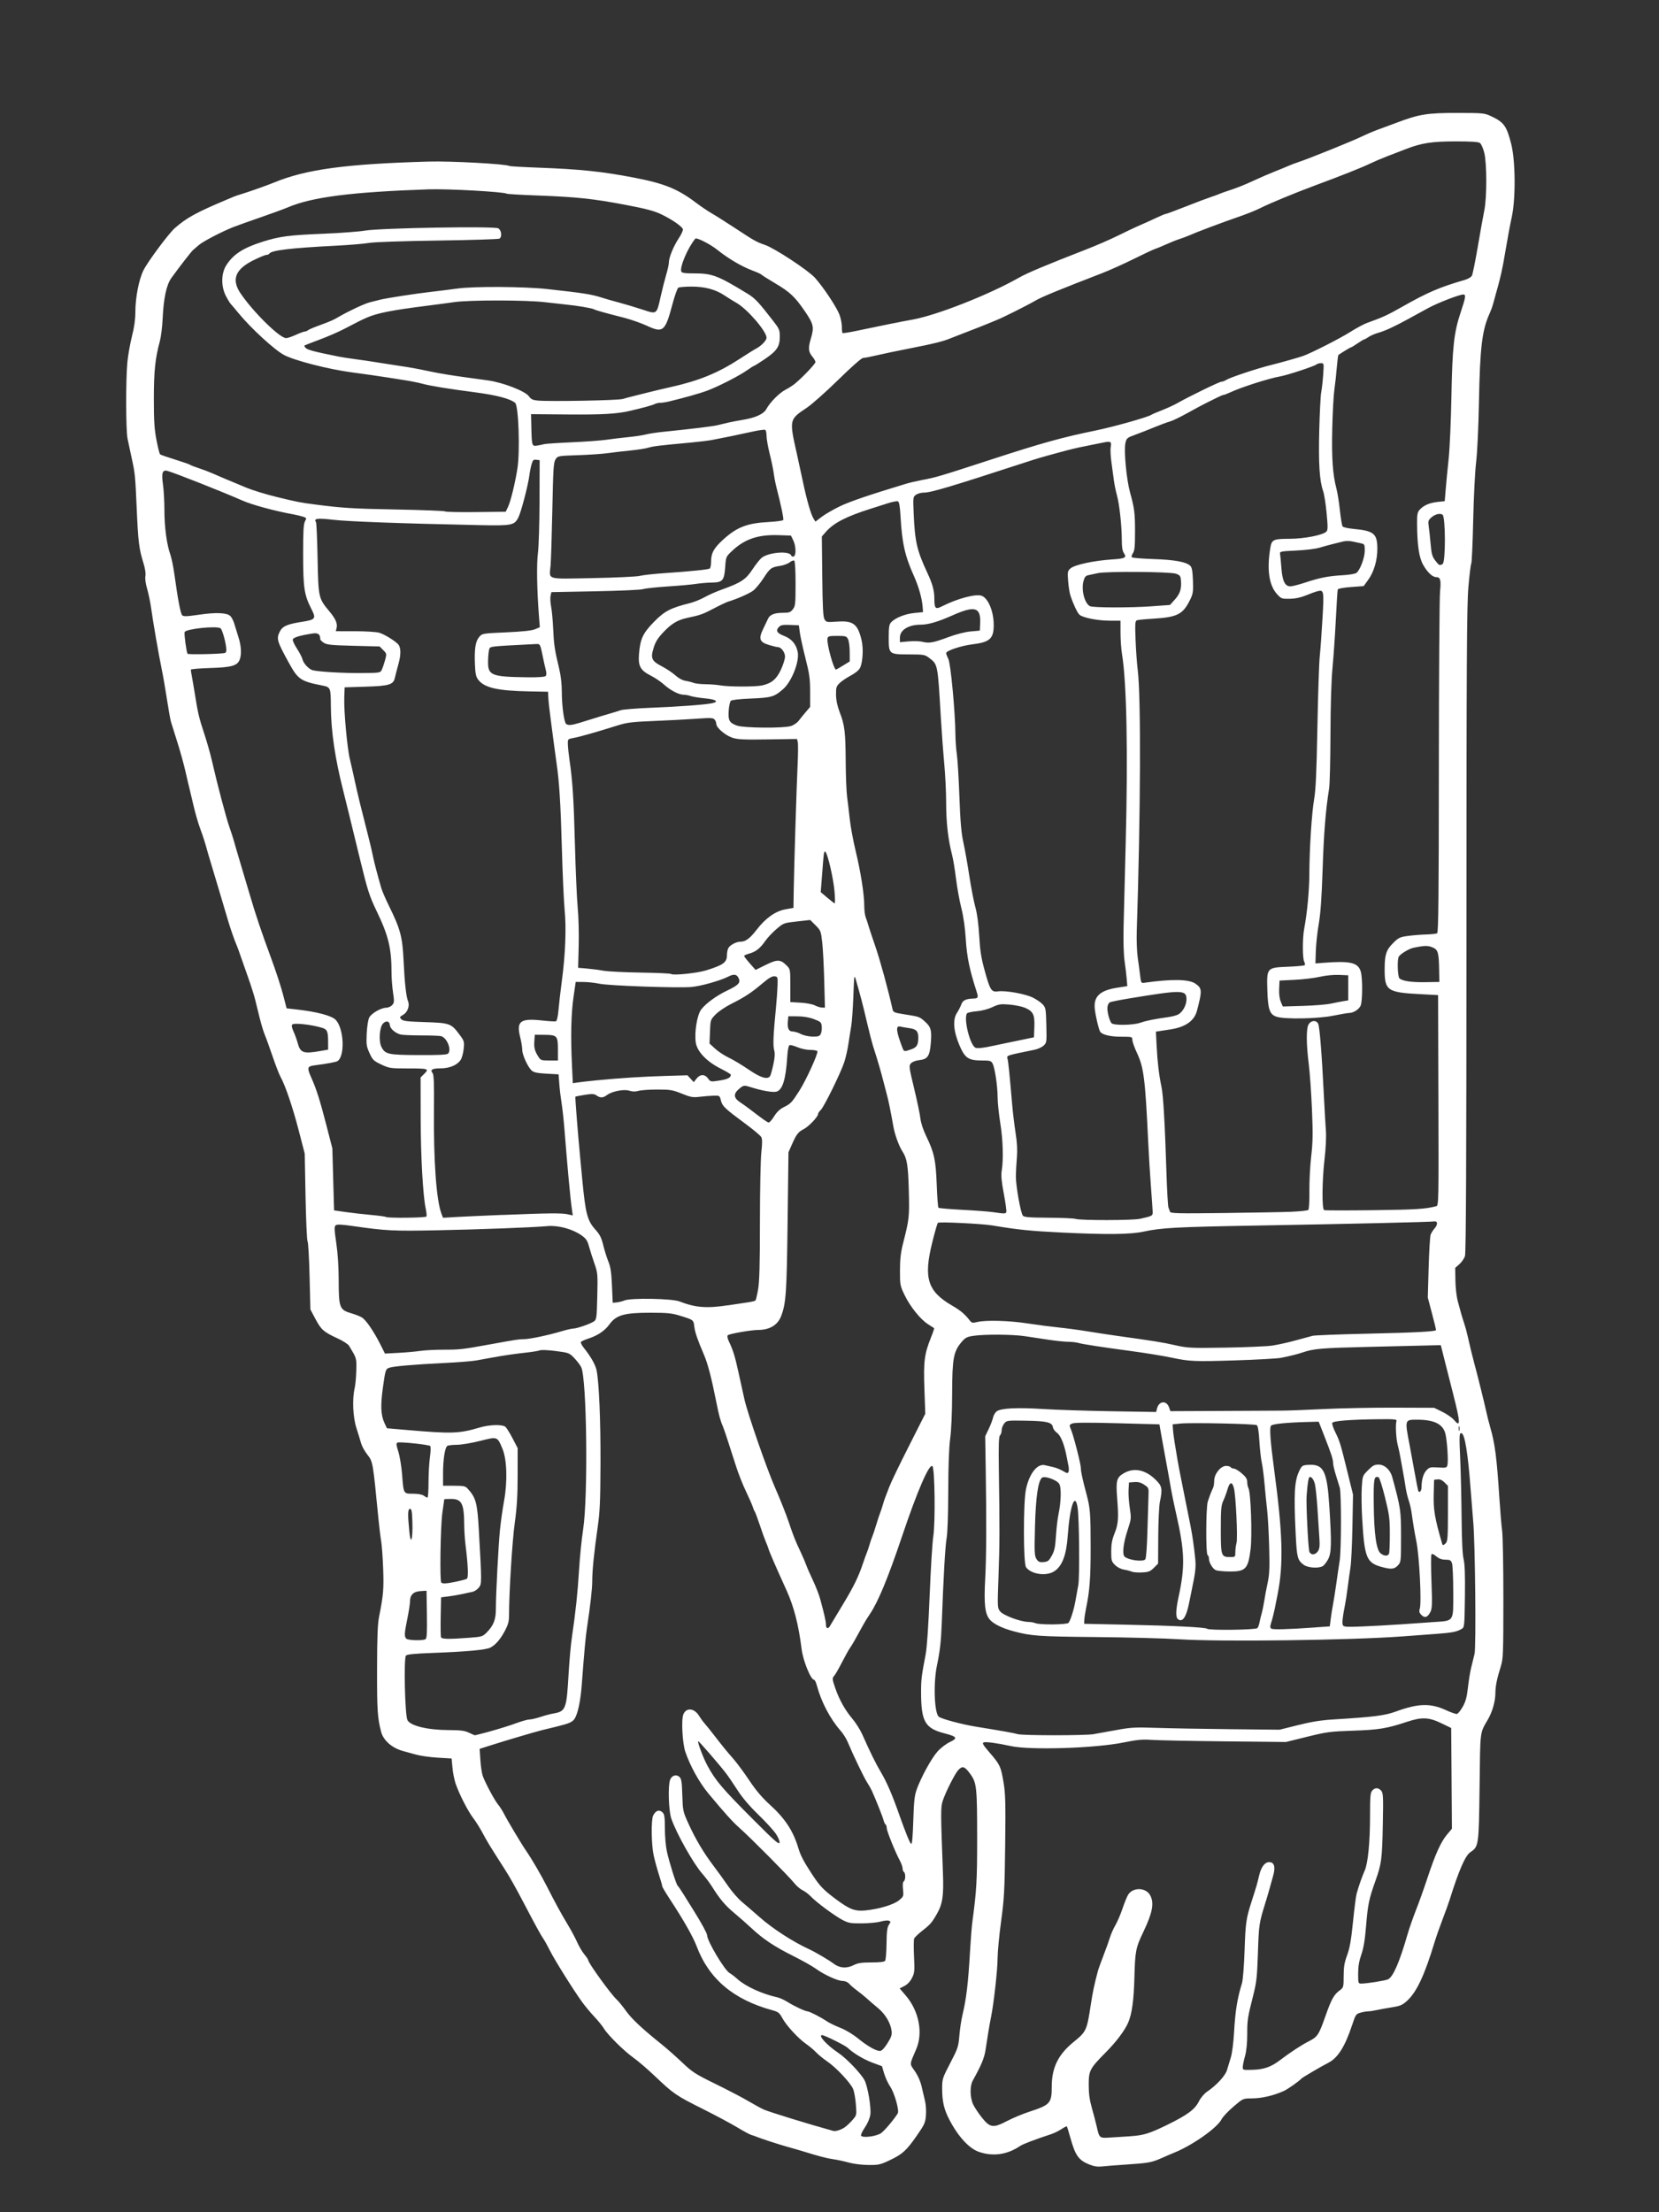 <?xml version="1.0" encoding="UTF-8" standalone="no"?>
<!-- Created with Inkscape (http://www.inkscape.org/) -->

<svg
   width="75"
   height="100"
   viewBox="0 0 75 100"
   version="1.1"
   id="svg5"
   inkscape:version="1.2.1 (9c6d41e410, 2022-07-14)"
   sodipodi:docname="armor_hands_heavy.svg"
   xml:space="preserve"
   xmlns:inkscape="http://www.inkscape.org/namespaces/inkscape"
   xmlns:sodipodi="http://sodipodi.sourceforge.net/DTD/sodipodi-0.dtd"
   xmlns="http://www.w3.org/2000/svg"
   xmlns:svg="http://www.w3.org/2000/svg"><rect x="0" y="0" width="75" height="100" fill="#333333" stroke="none"/><sodipodi:namedview
     id="namedview7"
     pagecolor="#ffffff"
     bordercolor="#999999"
     borderopacity="1"
     inkscape:pageshadow="0"
     inkscape:pageopacity="0"
     inkscape:pagecheckerboard="0"
     inkscape:document-units="px"
     showgrid="false"
     height="70mm"
     units="px"
     inkscape:zoom="16.75105"
     inkscape:cx="36.982756"
     inkscape:cy="83.03957"
     inkscape:window-width="3840"
     inkscape:window-height="2066"
     inkscape:window-x="-11"
     inkscape:window-y="-11"
     inkscape:window-maximized="1"
     inkscape:current-layer="layer1"
     inkscape:showpageshadow="2"
     inkscape:deskcolor="#d1d1d1" /><defs
     id="defs2" /><g
     inkscape:label="Layer 1"
     inkscape:groupmode="layer"
     id="layer1"><path
       style="fill:#ffffff;fill-rule:evenodd;stroke-width:0.06"
       d="m 49.259,97.849 c -0.5,-0.201 -0.645,-0.405 -0.874,-1.228 -0.073,-0.263 -0.143,-0.488 -0.155,-0.501 -0.012,-0.013 -0.123,0.043 -0.247,0.125 -0.124,0.082 -0.333,0.184 -0.464,0.227 -0.732,0.24 -1.271,0.446 -1.403,0.535 -0.579,0.391 -1.211,0.483 -1.851,0.269 -0.451,-0.151 -0.955,-0.7 -1.356,-1.477 -0.235,-0.457 -0.316,-0.81 -0.316,-1.392 0,-0.431 0.013,-0.472 0.367,-1.152 0.342,-0.657 0.37,-0.741 0.411,-1.237 0.024,-0.293 0.086,-0.707 0.137,-0.92 0.179,-0.751 0.261,-1.438 0.343,-2.865 0.031,-0.542 0.08,-1.16 0.109,-1.373 0.188,-1.385 0.216,-1.869 0.215,-3.731 -9.67e-4,-2.362 -0.02,-2.537 -0.316,-2.946 -0.246,-0.339 -0.349,-0.372 -0.537,-0.171 -0.149,0.159 -0.56,0.969 -0.699,1.379 -0.1,0.294 -0.099,0.507 0.006,3.291 0.038,1.005 -0.016,1.378 -0.265,1.817 -0.231,0.407 -0.302,0.491 -0.666,0.775 -0.181,0.141 -0.347,0.301 -0.37,0.355 -0.023,0.054 -0.026,0.421 -0.007,0.816 0.032,0.656 0.024,0.74 -0.093,0.969 -0.08,0.157 -0.208,0.292 -0.342,0.36 l -0.213,0.11 0.274,0.321 c 0.597,0.699 0.79,1.682 0.476,2.417 -0.316,0.739 -0.31,0.646 -0.064,1.003 0.14,0.203 0.254,0.464 0.308,0.704 0.047,0.21 0.116,0.503 0.153,0.65 0.037,0.148 0.055,0.435 0.04,0.638 -0.026,0.338 -0.061,0.416 -0.421,0.933 -0.469,0.673 -0.643,0.829 -1.233,1.108 -0.408,0.193 -0.493,0.211 -0.955,0.207 -0.281,-0.003 -0.668,-0.05 -0.866,-0.106 -0.197,-0.056 -0.515,-0.125 -0.707,-0.153 -0.333,-0.05 -0.58,-0.114 -1.382,-0.36 -0.197,-0.06 -0.506,-0.15 -0.687,-0.199 -0.358,-0.098 -1.212,-0.375 -1.403,-0.456 -0.066,-0.028 -0.177,-0.067 -0.247,-0.086 -0.07,-0.02 -0.352,-0.172 -0.627,-0.339 -0.275,-0.167 -0.983,-0.545 -1.574,-0.841 -1.201,-0.601 -1.306,-0.673 -2.151,-1.476 -0.329,-0.313 -0.759,-0.682 -0.955,-0.821 -0.427,-0.301 -1.175,-1.039 -1.35,-1.33 -0.069,-0.115 -0.264,-0.357 -0.435,-0.537 -0.17,-0.181 -0.417,-0.476 -0.547,-0.657 -0.397,-0.548 -1.253,-1.916 -1.458,-2.328 -0.106,-0.213 -0.24,-0.455 -0.298,-0.537 -0.106,-0.151 -0.339,-0.574 -0.82,-1.492 -0.455,-0.868 -0.681,-1.27 -0.939,-1.672 -0.635,-0.989 -0.795,-1.25 -0.983,-1.608 -0.111,-0.212 -0.305,-0.52 -0.431,-0.687 -0.245,-0.323 -0.628,-1.072 -0.795,-1.558 -0.056,-0.163 -0.12,-0.484 -0.141,-0.714 l -0.039,-0.418 -0.627,-0.037 c -0.345,-0.02 -0.788,-0.083 -0.985,-0.139 -0.197,-0.057 -0.439,-0.123 -0.538,-0.148 -0.525,-0.132 -0.932,-0.479 -1.037,-0.884 -0.165,-0.64 -0.186,-0.97 -0.183,-2.811 0.002,-1.483 0.025,-2.058 0.093,-2.398 0.191,-0.956 0.215,-1.241 0.183,-2.149 -0.018,-0.509 -0.059,-1.073 -0.09,-1.254 -0.031,-0.181 -0.087,-0.637 -0.124,-1.015 -0.254,-2.607 -0.248,-2.576 -0.508,-2.91 -0.118,-0.151 -0.241,-0.376 -0.275,-0.5 -0.033,-0.124 -0.127,-0.429 -0.208,-0.678 -0.163,-0.499 -0.2,-1.315 -0.083,-1.822 0.034,-0.148 0.067,-0.51 0.073,-0.806 0.011,-0.559 0.022,-0.521 -0.326,-1.103 -0.044,-0.074 -0.276,-0.224 -0.516,-0.334 -0.63,-0.29 -0.746,-0.391 -1.002,-0.874 l -0.231,-0.435 -0.037,-1.498 c -0.02,-0.824 -0.061,-1.536 -0.091,-1.582 -0.03,-0.046 -0.071,-0.958 -0.091,-2.025 l -0.037,-1.94 -0.272,-1.049 c -0.27,-1.044 -0.608,-2.039 -0.822,-2.42 -0.062,-0.11 -0.224,-0.529 -0.361,-0.932 -0.137,-0.403 -0.295,-0.84 -0.351,-0.971 -0.056,-0.131 -0.158,-0.467 -0.227,-0.746 -0.069,-0.279 -0.165,-0.669 -0.214,-0.866 -0.049,-0.197 -0.2,-0.667 -0.335,-1.045 -0.135,-0.378 -0.286,-0.807 -0.336,-0.955 -0.049,-0.148 -0.112,-0.322 -0.141,-0.388 C 10.567,42.42 10.394,41.915 10.238,41.371 10.196,41.223 10.112,40.941 10.052,40.744 9.991,40.547 9.859,40.103 9.758,39.759 9.657,39.414 9.552,39.065 9.525,38.983 9.498,38.901 9.442,38.712 9.401,38.565 9.255,38.037 9.202,37.872 9.041,37.43 8.951,37.184 8.82,36.728 8.749,36.416 8.678,36.104 8.595,35.754 8.565,35.64 8.535,35.525 8.452,35.175 8.382,34.863 8.312,34.552 8.148,33.961 8.018,33.55 7.888,33.14 7.757,32.723 7.728,32.625 7.699,32.526 7.62,32.083 7.552,31.64 7.485,31.197 7.378,30.579 7.314,30.267 7.168,29.556 6.919,28.12 6.833,27.491 6.797,27.228 6.715,26.836 6.652,26.618 6.583,26.383 6.551,26.15 6.573,26.041 6.596,25.929 6.562,25.703 6.484,25.451 6.283,24.796 6.247,24.507 6.181,23.004 6.113,21.461 6.108,21.408 5.942,20.655 5.881,20.376 5.802,20.005 5.766,19.83 5.687,19.443 5.683,17.14 5.76,16.357 5.791,16.045 5.884,15.522 5.967,15.194 6.068,14.8 6.119,14.437 6.119,14.12 6.119,13.457 6.277,12.635 6.485,12.219 6.683,11.823 7.623,10.558 7.902,10.313 8.431,9.847 8.876,9.603 10.238,9.03 c 0.115,-0.048 0.263,-0.111 0.328,-0.139 0.066,-0.028 0.254,-0.091 0.418,-0.14 0.293,-0.088 1.11,-0.378 1.403,-0.499 1.45,-0.598 3.238,-0.841 6.985,-0.948 1.008,-0.029 3.508,0.107 3.66,0.199 0.026,0.016 0.65,0.052 1.385,0.079 1.817,0.068 2.817,0.173 4.238,0.446 1.377,0.265 1.973,0.505 2.806,1.133 0.23,0.173 0.552,0.391 0.716,0.484 0.164,0.093 0.648,0.399 1.075,0.68 0.843,0.556 0.946,0.614 1.333,0.747 0.44,0.151 1.952,1.146 2.257,1.485 0.378,0.42 0.976,1.319 1.108,1.666 0.06,0.157 0.108,0.401 0.108,0.543 0,0.142 0.014,0.272 0.03,0.288 0.017,0.017 0.319,-0.031 0.672,-0.106 0.934,-0.199 2.013,-0.416 2.492,-0.501 1.093,-0.194 3.465,-1.128 4.819,-1.898 0.38,-0.216 1.222,-0.569 3.027,-1.271 0.441,-0.171 1.086,-0.451 1.433,-0.622 0.347,-0.171 0.732,-0.355 0.855,-0.409 0.123,-0.054 0.325,-0.143 0.448,-0.197 0.123,-0.054 0.356,-0.161 0.519,-0.239 0.162,-0.077 0.319,-0.141 0.349,-0.141 0.03,0 0.435,-0.15 0.899,-0.333 0.464,-0.183 0.965,-0.373 1.113,-0.421 0.148,-0.048 0.322,-0.112 0.388,-0.141 0.066,-0.03 0.24,-0.093 0.388,-0.141 C 55.919,8.496 56.264,8.358 56.731,8.14 56.971,8.028 57.374,7.854 57.626,7.754 57.879,7.654 58.167,7.536 58.265,7.491 c 0.099,-0.044 0.3,-0.12 0.448,-0.169 0.447,-0.146 2.389,-0.93 2.836,-1.145 0.23,-0.11 0.566,-0.254 0.746,-0.318 0.181,-0.064 0.543,-0.198 0.806,-0.298 1.066,-0.403 1.404,-0.458 2.806,-0.456 1.16,0.002 1.203,0.006 1.522,0.157 0.562,0.266 0.682,0.433 0.889,1.244 0.195,0.764 0.208,2.476 0.024,3.313 -0.072,0.328 -0.201,1.019 -0.286,1.536 -0.137,0.828 -0.214,1.172 -0.455,2.016 -0.033,0.115 -0.081,0.29 -0.107,0.389 -0.026,0.099 -0.09,0.274 -0.142,0.388 -0.351,0.768 -0.445,1.532 -0.492,4.029 -0.022,1.147 -0.075,2.282 -0.128,2.716 -0.05,0.41 -0.109,1.592 -0.132,2.627 -0.023,1.034 -0.062,1.913 -0.087,1.954 -0.025,0.04 -0.084,0.524 -0.131,1.075 -0.071,0.834 -0.086,3.425 -0.087,15.514 -8.96e-4,10.396 -0.02,14.57 -0.067,14.715 -0.036,0.112 -0.15,0.278 -0.254,0.369 l -0.188,0.166 0.01,0.58 c 0.005,0.33 0.053,0.735 0.11,0.938 0.055,0.197 0.121,0.439 0.147,0.537 0.026,0.099 0.088,0.3 0.138,0.448 0.05,0.148 0.12,0.403 0.155,0.567 0.076,0.35 0.234,0.999 0.305,1.254 0.113,0.404 0.464,1.815 0.534,2.149 0.042,0.197 0.123,0.519 0.18,0.716 0.22,0.755 0.3,1.377 0.421,3.254 0.035,0.542 0.089,1.186 0.121,1.433 0.032,0.246 0.058,1.645 0.057,3.108 -5.97e-4,2.428 -0.01,2.691 -0.112,3.015 -0.178,0.567 -0.247,0.904 -0.248,1.206 -9.55e-4,0.376 -0.13,0.843 -0.33,1.192 -0.382,0.666 -0.353,0.44 -0.386,3.061 -0.033,2.665 -0.038,2.701 -0.416,2.954 -0.231,0.155 -0.521,0.82 -0.937,2.15 -0.051,0.164 -0.197,0.567 -0.323,0.895 -0.126,0.328 -0.286,0.785 -0.356,1.015 -0.455,1.505 -0.813,2.267 -1.253,2.666 -0.204,0.185 -0.308,0.229 -0.672,0.286 -0.237,0.037 -0.545,0.093 -0.685,0.124 -0.14,0.032 -0.315,0.058 -0.388,0.058 -0.073,0 -0.231,0.027 -0.35,0.06 -0.205,0.057 -0.224,0.085 -0.379,0.552 -0.325,0.983 -0.649,1.497 -1.08,1.715 -0.295,0.149 -1.189,0.674 -1.221,0.717 -0.07,0.095 -0.617,0.481 -0.793,0.559 -0.487,0.215 -0.996,0.332 -1.465,0.334 -0.376,0.002 -0.38,0.004 -0.813,0.375 -0.239,0.205 -0.478,0.459 -0.531,0.565 -0.193,0.389 -1.329,1.188 -2.159,1.519 -0.099,0.039 -0.34,0.143 -0.537,0.231 -0.461,0.205 -0.61,0.233 -1.582,0.297 -0.443,0.029 -0.94,0.068 -1.104,0.087 -0.219,0.025 -0.376,0.003 -0.589,-0.083 z m 1.842,-1.285 c 0.604,-0.038 0.874,-0.123 1.712,-0.536 0.88,-0.434 1.204,-0.676 1.386,-1.037 0.085,-0.167 0.241,-0.352 0.374,-0.442 0.42,-0.284 0.823,-0.721 0.896,-0.972 0.038,-0.131 0.116,-0.387 0.172,-0.567 0.06,-0.193 0.122,-0.673 0.15,-1.164 0.054,-0.951 0.144,-1.505 0.359,-2.209 0.04,-0.131 0.092,-0.79 0.115,-1.463 0.043,-1.273 0.069,-1.447 0.323,-2.239 0.219,-0.681 0.253,-0.798 0.333,-1.148 0.087,-0.384 0.257,-0.613 0.453,-0.613 0.237,0 0.298,0.218 0.177,0.637 -0.056,0.192 -0.125,0.443 -0.155,0.557 -0.03,0.115 -0.125,0.437 -0.212,0.716 -0.26,0.837 -0.275,0.937 -0.316,2.209 -0.035,1.058 -0.063,1.313 -0.206,1.88 -0.264,1.042 -0.277,1.131 -0.277,1.789 0,0.393 -0.036,0.751 -0.097,0.969 -0.053,0.19 -0.1,0.413 -0.104,0.495 -0.007,0.148 -0.004,0.149 0.447,0.136 0.514,-0.015 0.836,-0.13 1.247,-0.444 0.446,-0.341 0.967,-0.681 1.297,-0.848 0.387,-0.196 0.447,-0.287 0.742,-1.125 0.271,-0.77 0.387,-0.98 0.643,-1.169 0.18,-0.133 0.183,-0.145 0.184,-0.656 9.97e-4,-0.412 0.034,-0.608 0.157,-0.938 0.118,-0.318 0.181,-0.676 0.264,-1.492 0.059,-0.591 0.133,-1.169 0.164,-1.284 0.088,-0.325 0.247,-0.782 0.365,-1.045 0.15,-0.335 0.243,-1.291 0.243,-2.49 0,-0.868 0.015,-1.039 0.099,-1.132 0.127,-0.14 0.274,-0.139 0.403,0.004 0.093,0.103 0.1,0.251 0.075,1.537 -0.03,1.563 -0.057,1.768 -0.339,2.558 -0.286,0.802 -0.338,1.051 -0.417,2.022 -0.052,0.634 -0.113,1.004 -0.216,1.297 -0.102,0.292 -0.143,0.539 -0.143,0.859 0,0.426 0.007,0.449 0.134,0.449 0.251,7.16e-4 1.089,-0.132 1.218,-0.193 0.228,-0.108 0.518,-0.775 0.876,-2.017 0.08,-0.279 0.253,-0.776 0.383,-1.104 0.131,-0.328 0.366,-0.987 0.523,-1.463 0.356,-1.076 0.604,-1.626 0.886,-1.962 l 0.219,-0.26 -0.016,-2.277 -0.016,-2.277 -0.418,-0.203 c -0.594,-0.289 -0.897,-0.303 -1.591,-0.074 -0.905,0.3 -1.27,0.359 -2.439,0.398 -1.018,0.034 -1.179,0.055 -2.063,0.274 l -0.959,0.237 -2.772,-0.029 c -1.525,-0.016 -3.006,-0.046 -3.292,-0.066 -0.427,-0.03 -0.656,-0.009 -1.284,0.118 -1.285,0.261 -4.223,0.353 -5.097,0.16 -0.577,-0.128 -1.123,-0.202 -1.218,-0.166 -0.082,0.032 -0.035,0.114 0.264,0.46 0.473,0.548 0.511,0.629 0.631,1.348 0.087,0.518 0.097,0.931 0.074,2.865 -0.024,2.014 -0.044,2.387 -0.185,3.423 -0.087,0.639 -0.158,1.392 -0.158,1.672 -7e-6,0.501 -0.176,2.073 -0.298,2.658 -0.034,0.164 -0.09,0.473 -0.123,0.687 -0.034,0.213 -0.09,0.572 -0.125,0.797 -0.058,0.369 -0.19,0.685 -0.578,1.382 -0.135,0.242 -0.125,0.77 0.02,1.075 0.062,0.131 0.236,0.393 0.385,0.582 0.376,0.475 0.516,0.496 1.141,0.17 0.261,-0.136 0.719,-0.328 1.018,-0.425 0.939,-0.307 1.008,-0.384 1.008,-1.129 0,-0.864 0.292,-1.457 0.997,-2.029 0.565,-0.458 0.593,-0.518 0.768,-1.675 0.084,-0.558 0.165,-0.939 0.321,-1.522 0.026,-0.099 0.142,-0.421 0.257,-0.716 0.115,-0.296 0.245,-0.658 0.289,-0.806 0.044,-0.148 0.154,-0.396 0.245,-0.552 0.091,-0.156 0.234,-0.49 0.319,-0.743 0.085,-0.252 0.198,-0.534 0.253,-0.626 0.213,-0.36 0.815,-0.345 1.006,0.025 0.181,0.35 0.1,0.78 -0.305,1.628 -0.355,0.743 -0.38,0.871 -0.413,2.089 -0.028,1.035 -0.112,1.64 -0.284,2.036 -0.151,0.349 -0.535,0.86 -0.997,1.326 -0.739,0.746 -0.784,0.831 -0.784,1.481 0,0.396 0.039,0.684 0.142,1.046 0.078,0.275 0.176,0.647 0.217,0.828 0.123,0.542 0.12,0.539 0.613,0.508 0.237,-0.015 0.646,-0.041 0.909,-0.058 z M 39.835,96.422 c 0.157,-0.112 0.585,-0.619 0.751,-0.891 0.076,-0.125 -0.148,-0.921 -0.338,-1.202 -0.098,-0.144 -0.222,-0.412 -0.277,-0.596 l -0.099,-0.334 -0.418,-0.154 c -0.4,-0.148 -0.874,-0.43 -1.128,-0.673 -0.121,-0.116 -1.051,-0.577 -1.163,-0.577 -0.199,0 0.231,0.467 0.74,0.805 0.353,0.234 1.008,0.916 1.176,1.225 0.149,0.272 0.314,1.251 0.266,1.572 -0.025,0.164 -0.125,0.396 -0.249,0.577 -0.114,0.166 -0.19,0.331 -0.168,0.367 0.07,0.112 0.697,0.031 0.906,-0.118 z m -1.65,-0.256 c 0.086,-0.06 0.245,-0.209 0.351,-0.331 0.194,-0.221 0.194,-0.221 0.156,-0.709 -0.021,-0.269 -0.076,-0.58 -0.122,-0.691 -0.117,-0.28 -0.76,-0.968 -1.163,-1.243 -0.184,-0.126 -0.415,-0.315 -0.514,-0.42 -0.099,-0.105 -0.3,-0.275 -0.448,-0.377 C 36.086,92.144 35.555,91.569 35.37,91.229 35.239,90.987 35.184,90.943 34.923,90.872 33.155,90.389 32.052,89.458 31.494,87.978 31.33,87.543 30.888,86.767 30.272,85.832 30.089,85.553 29.938,85.298 29.938,85.265 c 0,-0.033 -0.068,-0.272 -0.151,-0.531 -0.083,-0.259 -0.191,-0.654 -0.239,-0.878 -0.104,-0.486 -0.116,-1.606 -0.019,-1.791 0.124,-0.236 0.28,-0.281 0.435,-0.126 0.073,0.073 0.094,0.23 0.094,0.712 0,0.34 0.039,0.802 0.087,1.026 0.106,0.492 0.429,1.519 0.493,1.567 0.025,0.019 0.138,0.182 0.249,0.362 0.112,0.181 0.338,0.543 0.502,0.806 0.326,0.521 0.577,0.985 0.578,1.067 0.001,0.261 0.794,1.591 1.021,1.712 0.068,0.037 0.225,0.157 0.348,0.268 0.371,0.335 1.121,0.677 1.825,0.832 0.099,0.022 0.3,0.115 0.448,0.208 0.297,0.187 0.793,0.42 0.894,0.42 0.087,0 0.597,0.261 0.864,0.442 0.118,0.08 0.396,0.216 0.617,0.301 0.236,0.091 0.566,0.288 0.801,0.479 0.435,0.353 0.813,0.569 0.997,0.569 0.078,0 0.191,-0.116 0.335,-0.343 0.176,-0.278 0.212,-0.385 0.19,-0.563 -0.044,-0.354 -0.283,-0.758 -0.606,-1.025 -0.165,-0.136 -0.394,-0.333 -0.509,-0.438 -0.115,-0.104 -0.316,-0.268 -0.448,-0.364 -0.131,-0.096 -0.29,-0.232 -0.353,-0.303 -0.07,-0.079 -0.185,-0.128 -0.298,-0.128 -0.223,-5.4e-5 -0.847,-0.287 -1.224,-0.562 -0.151,-0.11 -0.61,-0.367 -1.02,-0.572 -0.839,-0.418 -1.355,-0.763 -1.88,-1.255 -0.197,-0.184 -0.546,-0.492 -0.776,-0.683 -0.41,-0.341 -0.66,-0.639 -1.013,-1.205 -0.097,-0.156 -0.289,-0.41 -0.426,-0.565 -0.402,-0.453 -1.174,-1.824 -1.405,-2.495 -0.123,-0.357 -0.158,-1.487 -0.055,-1.758 0.074,-0.195 0.278,-0.258 0.42,-0.13 0.092,0.083 0.113,0.216 0.132,0.826 0.022,0.71 0.029,0.741 0.281,1.295 0.317,0.696 0.689,1.321 1.137,1.91 0.187,0.246 0.48,0.653 0.652,0.903 0.171,0.25 0.452,0.572 0.623,0.715 0.171,0.143 0.526,0.449 0.789,0.681 0.605,0.534 1.52,1.127 2.269,1.469 0.258,0.118 0.894,0.493 1.075,0.633 0.276,0.215 0.6,0.241 0.925,0.075 0.185,-0.094 0.352,-0.119 0.796,-0.119 0.379,0 0.581,-0.024 0.62,-0.075 0.032,-0.041 0.061,-0.39 0.065,-0.775 0.006,-0.54 0.03,-0.735 0.105,-0.85 0.091,-0.139 0.091,-0.152 -4.6e-5,-0.187 -0.054,-0.021 -0.223,-0.003 -0.375,0.04 -0.152,0.043 -0.534,0.079 -0.849,0.081 -0.505,0.003 -0.607,-0.015 -0.87,-0.154 -0.364,-0.191 -1.188,-0.802 -1.433,-1.062 -0.099,-0.105 -0.268,-0.233 -0.377,-0.284 -0.109,-0.052 -0.283,-0.204 -0.388,-0.338 -0.213,-0.273 -2.002,-2.074 -2.461,-2.477 -0.305,-0.268 -0.676,-0.68 -1.407,-1.56 -0.413,-0.498 -0.821,-1.235 -1.041,-1.88 -0.132,-0.386 -0.188,-1.456 -0.089,-1.694 0.132,-0.319 0.492,-0.285 0.709,0.066 0.068,0.111 0.182,0.267 0.254,0.348 0.071,0.081 0.24,0.29 0.376,0.465 0.46,0.593 0.604,0.771 0.912,1.122 0.169,0.193 0.499,0.638 0.732,0.989 0.3,0.45 0.576,0.775 0.938,1.104 0.681,0.619 1.047,1.179 1.28,1.959 0.098,0.329 0.241,0.602 0.618,1.178 0.352,0.538 0.521,0.713 1.109,1.148 0.596,0.442 0.838,0.531 1.308,0.484 0.619,-0.062 1.274,-0.26 1.514,-0.458 0.206,-0.17 0.212,-0.185 0.18,-0.495 -0.021,-0.206 -0.009,-0.334 0.034,-0.361 0.083,-0.051 0.089,-0.372 0.007,-0.423 -0.033,-0.02 -0.06,-0.092 -0.06,-0.16 0,-0.067 -0.053,-0.22 -0.117,-0.34 -0.212,-0.392 -0.599,-1.349 -0.599,-1.482 -6e-5,-0.072 -0.024,-0.146 -0.053,-0.164 -0.029,-0.018 -0.071,-0.107 -0.093,-0.198 -0.036,-0.146 -0.347,-0.928 -0.528,-1.329 -0.037,-0.082 -0.136,-0.257 -0.221,-0.388 -0.145,-0.227 -0.633,-1.245 -0.873,-1.821 -0.061,-0.148 -0.206,-0.376 -0.322,-0.507 -0.471,-0.536 -0.874,-1.304 -1.071,-2.045 -0.037,-0.14 -0.093,-0.254 -0.124,-0.254 -0.149,0 -0.498,-0.86 -0.564,-1.387 -0.138,-1.108 -0.348,-1.923 -0.689,-2.673 -0.472,-1.038 -0.763,-1.706 -0.805,-1.851 -0.024,-0.082 -0.08,-0.23 -0.124,-0.328 -0.044,-0.099 -0.165,-0.434 -0.269,-0.746 -0.104,-0.312 -0.21,-0.594 -0.234,-0.627 -0.025,-0.033 -0.065,-0.127 -0.089,-0.209 -0.024,-0.082 -0.16,-0.392 -0.302,-0.689 C 33.585,67.13 33.384,66.619 33.279,66.292 32.934,65.208 32.741,64.624 32.689,64.503 32.568,64.226 32.504,63.991 32.387,63.399 32.162,62.268 31.999,61.642 31.817,61.22 31.537,60.568 31.42,60.229 31.389,59.976 c -0.039,-0.32 -0.024,-0.309 -0.687,-0.513 -0.33,-0.102 -0.56,-0.123 -1.309,-0.123 -1.17,0 -1.536,0.104 -1.841,0.525 -0.211,0.291 -0.524,0.503 -0.951,0.643 -0.168,0.055 -0.321,0.125 -0.34,0.155 -0.019,0.03 0.042,0.151 0.135,0.268 0.309,0.388 0.516,0.749 0.571,0.998 0.112,0.505 0.188,2.278 0.18,4.247 -0.007,1.69 -0.028,2.169 -0.128,2.865 -0.161,1.119 -0.245,1.947 -0.245,2.418 6e-5,0.361 -0.086,1.126 -0.238,2.119 -0.062,0.407 -0.126,1.104 -0.235,2.567 -0.055,0.741 -0.178,1.325 -0.327,1.552 -0.097,0.148 -0.253,0.215 -0.811,0.351 -0.213,0.052 -0.509,0.124 -0.657,0.16 -0.307,0.075 -1.653,0.474 -2.351,0.696 l -0.471,0.15 0.033,0.515 c 0.018,0.283 0.069,0.609 0.112,0.724 0.13,0.344 0.533,1.092 0.687,1.277 0.079,0.095 0.2,0.283 0.268,0.418 0.154,0.305 0.783,1.358 1.003,1.678 0.268,0.39 0.681,1.1 0.955,1.642 0.355,0.701 0.632,1.207 0.942,1.721 0.145,0.241 0.33,0.587 0.411,0.771 0.081,0.183 0.226,0.429 0.323,0.546 0.097,0.117 0.176,0.235 0.176,0.263 0,0.122 1.015,1.526 1.282,1.774 0.089,0.082 0.28,0.316 0.426,0.521 0.255,0.357 0.74,0.811 1.612,1.509 0.226,0.181 0.639,0.546 0.919,0.812 0.465,0.442 0.595,0.527 1.522,0.981 0.558,0.274 1.229,0.624 1.491,0.78 0.263,0.155 0.572,0.324 0.687,0.374 0.268,0.117 2.078,0.674 3.134,0.964 0.108,0.03 0.355,-0.046 0.515,-0.158 z M 35.064,82.879 C 34.957,82.723 34.599,82.334 34.269,82.015 33.882,81.64 33.553,81.253 33.341,80.922 c -0.181,-0.282 -0.409,-0.618 -0.507,-0.746 -0.331,-0.432 -1.248,-1.49 -1.271,-1.467 -0.04,0.04 0.234,0.765 0.418,1.104 0.371,0.684 0.666,1.031 2.107,2.474 0.939,0.94 1.138,1.114 1.153,1.005 0.011,-0.075 -0.065,-0.252 -0.176,-0.414 z m 6.381,-2.001 c 0.213,-0.575 0.671,-1.407 0.94,-1.706 0.141,-0.157 0.391,-0.348 0.557,-0.426 0.369,-0.173 0.325,-0.246 -0.231,-0.389 -0.898,-0.23 -1.071,-0.535 -1.071,-1.884 0,-0.553 0.02,-0.717 0.209,-1.701 0.057,-0.295 0.125,-1.309 0.179,-2.657 0.048,-1.198 0.121,-2.394 0.163,-2.657 0.1,-0.634 0.071,-3.07 -0.037,-3.181 -0.139,-0.142 -0.682,1.112 -1.378,3.181 -0.625,1.858 -1.086,2.971 -1.449,3.501 -0.098,0.143 -0.237,0.367 -0.308,0.499 -0.365,0.67 -0.488,0.885 -0.591,1.032 -0.062,0.089 -0.23,0.39 -0.373,0.669 -0.143,0.279 -0.295,0.543 -0.337,0.586 -0.102,0.106 -0.098,0.163 0.048,0.58 0.18,0.515 0.442,0.982 0.764,1.363 0.155,0.183 0.357,0.502 0.449,0.708 0.388,0.869 0.599,1.297 0.859,1.739 0.257,0.437 0.5,1 0.802,1.859 0.286,0.813 0.49,1.316 0.55,1.356 0.044,0.029 0.074,-0.295 0.098,-1.045 0.028,-0.902 0.056,-1.146 0.16,-1.428 z M 22.178,78.257 c 0.378,-0.103 0.894,-0.265 1.147,-0.359 0.253,-0.094 0.529,-0.172 0.612,-0.172 0.083,0 0.306,-0.051 0.494,-0.114 0.189,-0.063 0.447,-0.132 0.573,-0.153 0.572,-0.097 0.61,-0.192 0.699,-1.763 0.035,-0.607 0.103,-1.373 0.153,-1.701 0.164,-1.095 0.262,-2.02 0.323,-3.045 0.033,-0.558 0.115,-1.37 0.182,-1.805 0.231,-1.493 0.168,-6.853 -0.087,-7.346 -0.053,-0.103 -0.198,-0.292 -0.321,-0.419 -0.215,-0.222 -0.246,-0.234 -0.829,-0.309 -0.333,-0.043 -0.655,-0.057 -0.716,-0.032 -0.061,0.025 -0.326,0.07 -0.588,0.099 -0.559,0.061 -1.042,0.132 -1.582,0.231 -0.213,0.039 -0.536,0.097 -0.716,0.13 -0.181,0.032 -0.798,0.082 -1.373,0.11 -1.48,0.073 -2.393,0.153 -2.57,0.224 -0.143,0.058 -0.159,0.108 -0.262,0.841 -0.121,0.856 -0.104,1.294 0.066,1.655 l 0.11,0.234 0.895,0.077 c 2.048,0.176 2.367,0.165 3.304,-0.113 0.43,-0.127 1.006,-0.145 1.15,-0.035 0.053,0.04 0.201,0.275 0.328,0.52 l 0.232,0.447 -6.33e-4,1.224 c -4.78e-4,0.923 -0.032,1.451 -0.129,2.149 -0.115,0.825 -0.261,3.177 -0.259,4.158 5.97e-4,0.295 -0.035,0.436 -0.182,0.716 -0.205,0.391 -0.425,0.648 -0.663,0.772 -0.195,0.102 -1.085,0.184 -2.606,0.24 -0.832,0.031 -1.163,0.064 -1.21,0.121 -0.105,0.127 -0.046,2.691 0.067,2.915 0.13,0.258 0.906,0.447 1.85,0.451 0.545,0.002 0.736,0.026 0.925,0.116 0.131,0.062 0.252,0.116 0.269,0.119 0.016,0.003 0.339,-0.079 0.716,-0.182 z m 27.278,0.129 c 0.183,-0.031 0.651,-0.115 1.041,-0.187 0.623,-0.114 0.836,-0.126 1.761,-0.094 0.579,0.02 2.073,0.047 3.321,0.06 l 2.269,0.024 0.836,-0.209 c 0.618,-0.155 1.045,-0.222 1.642,-0.258 1.778,-0.109 2.282,-0.173 2.776,-0.354 1.014,-0.372 1.568,-0.387 2.273,-0.061 0.222,0.103 0.443,0.179 0.491,0.169 0.048,-0.01 0.166,-0.156 0.261,-0.325 0.134,-0.238 0.187,-0.434 0.235,-0.866 0.034,-0.307 0.101,-0.719 0.15,-0.916 0.049,-0.197 0.116,-0.47 0.149,-0.606 0.075,-0.309 0.03,-4.943 -0.058,-5.961 -0.034,-0.394 -0.089,-1.079 -0.122,-1.522 -0.116,-1.563 -0.258,-2.442 -0.404,-2.491 -0.107,-0.036 -0.113,0.089 -0.063,1.178 0.026,0.575 0.054,1.757 0.062,2.627 0.009,1.045 0.04,1.686 0.091,1.887 0.054,0.217 0.071,0.707 0.059,1.691 -0.017,1.312 -0.024,1.389 -0.137,1.456 -0.232,0.137 -0.426,0.175 -1.164,0.23 -0.41,0.031 -1.095,0.082 -1.522,0.113 -2.347,0.175 -8.257,0.251 -10.089,0.13 -0.624,-0.041 -2.316,-0.086 -3.761,-0.1 -2.614,-0.025 -2.922,-0.047 -3.731,-0.262 -0.503,-0.134 -0.898,-0.326 -1.066,-0.517 -0.23,-0.262 -0.28,-0.695 -0.216,-1.875 0.052,-0.963 0.06,-2.585 0.023,-4.901 l -0.024,-1.522 0.158,-0.328 c 0.087,-0.181 0.176,-0.417 0.199,-0.524 0.023,-0.108 0.102,-0.235 0.175,-0.283 0.207,-0.136 0.945,-0.17 2.076,-0.097 0.569,0.037 1.953,0.082 3.077,0.101 l 2.043,0.034 0.039,-0.154 c 0.088,-0.352 0.431,-0.382 0.548,-0.048 l 0.058,0.165 2.053,-0.009 c 1.129,-0.005 2.14,-0.01 2.247,-0.011 0.107,-0.001 0.429,-0.003 0.716,-0.004 0.287,-9.26e-4 1.14,-0.033 1.895,-0.071 0.755,-0.038 2.192,-0.067 3.193,-0.063 l 1.82,0.006 0.37,0.182 c 0.204,0.1 0.441,0.266 0.527,0.368 0.301,0.358 0.295,0.136 -0.033,-1.152 -0.171,-0.669 -0.367,-1.445 -0.437,-1.724 l -0.127,-0.507 -0.597,0.015 c -0.328,0.009 -1.564,0.038 -2.746,0.066 -2.041,0.048 -2.407,0.08 -2.895,0.246 -0.239,0.082 -0.556,0.161 -0.985,0.247 -0.164,0.033 -1.118,0.086 -2.119,0.117 -1.778,0.056 -2.024,0.046 -2.806,-0.121 -0.363,-0.078 -1.232,-0.219 -1.851,-0.302 -1.258,-0.168 -2.194,-0.311 -2.362,-0.362 -0.101,-0.03 -0.316,-0.056 -0.478,-0.057 -0.162,-6.39e-4 -0.563,-0.042 -0.891,-0.092 -0.328,-0.05 -0.812,-0.123 -1.075,-0.162 -0.546,-0.082 -1.804,-0.091 -2.316,-0.017 -0.298,0.043 -0.373,0.082 -0.54,0.277 -0.369,0.431 -0.426,0.743 -0.43,2.323 -0.002,0.858 -0.036,1.646 -0.087,2.03 -0.056,0.412 -0.086,1.23 -0.089,2.388 -0.003,1.067 -0.032,1.91 -0.075,2.14 -0.062,0.339 -0.141,1.724 -0.221,3.89 -0.028,0.748 -0.084,1.238 -0.214,1.851 -0.169,0.797 -0.121,2.152 0.082,2.32 0.12,0.099 1.041,0.346 1.681,0.45 1.25,0.203 1.736,0.29 1.88,0.336 0.212,0.068 3.061,0.069 3.459,5.97e-4 z M 19.239,74.095 c 0.058,-0.037 0.072,-0.302 0.06,-1.118 l -0.016,-1.07 -0.269,0.016 c -0.32,0.019 -0.478,0.171 -0.478,0.462 0,0.108 -0.054,0.457 -0.119,0.776 -0.138,0.673 -0.146,0.815 -0.048,0.913 0.08,0.08 0.751,0.097 0.87,0.022 z m 1.964,-0.062 c 0.587,-0.044 0.614,-0.052 0.809,-0.25 0.3,-0.304 0.405,-0.577 0.405,-1.05 -2.99e-4,-0.647 0.114,-2.852 0.185,-3.573 0.036,-0.361 0.119,-0.952 0.185,-1.313 0.161,-0.878 0.131,-1.873 -0.072,-2.358 -0.234,-0.56 -0.219,-0.554 -1.014,-0.354 -0.378,0.095 -0.848,0.174 -1.045,0.175 -0.197,9.55e-4 -0.391,0.023 -0.432,0.049 -0.11,0.07 -0.195,0.611 -0.195,1.243 v 0.559 h 0.497 c 0.44,0 0.511,0.016 0.619,0.134 0.373,0.411 0.434,0.638 0.504,1.895 0.133,2.375 0.133,2.405 -0.002,2.576 -0.068,0.086 -0.197,0.172 -0.288,0.19 -0.091,0.019 -0.3,0.064 -0.464,0.101 -0.164,0.037 -0.446,0.085 -0.627,0.107 l -0.328,0.041 -0.017,0.863 c -0.009,0.475 -0.003,0.898 0.013,0.94 0.034,0.088 0.342,0.095 1.267,0.025 z m 35.645,-0.44 c 0.033,-0.041 0.074,-0.155 0.092,-0.254 0.018,-0.099 0.063,-0.287 0.1,-0.418 0.037,-0.131 0.089,-0.387 0.116,-0.567 0.027,-0.181 0.094,-0.539 0.15,-0.796 0.083,-0.382 0.096,-0.677 0.071,-1.612 -0.016,-0.629 -0.058,-1.386 -0.092,-1.681 -0.034,-0.296 -0.088,-0.833 -0.119,-1.194 -0.031,-0.361 -0.087,-0.791 -0.124,-0.955 -0.037,-0.164 -0.086,-0.602 -0.108,-0.972 -0.027,-0.454 -0.066,-0.69 -0.119,-0.722 -0.099,-0.061 -2.963,-0.121 -3.444,-0.073 l -0.358,0.036 0.012,0.209 c 0.006,0.115 0.04,0.384 0.075,0.597 0.109,0.671 0.172,1.039 0.21,1.224 0.02,0.099 0.062,0.313 0.094,0.478 0.032,0.164 0.102,0.513 0.155,0.776 0.053,0.263 0.118,0.585 0.144,0.716 0.026,0.131 0.079,0.4 0.119,0.597 0.083,0.41 0.162,0.966 0.215,1.512 0.033,0.343 0.003,0.609 -0.156,1.354 -0.028,0.131 -0.082,0.4 -0.121,0.597 -0.128,0.659 -0.305,0.914 -0.513,0.742 -0.102,-0.085 -0.092,-0.416 0.03,-0.98 0.305,-1.412 0.286,-2.06 -0.114,-3.821 -0.115,-0.505 -0.213,-0.997 -0.269,-1.343 -0.019,-0.115 -0.059,-0.343 -0.091,-0.507 -0.031,-0.164 -0.083,-0.446 -0.115,-0.627 -0.032,-0.181 -0.088,-0.49 -0.125,-0.687 -0.037,-0.197 -0.085,-0.466 -0.107,-0.597 l -0.04,-0.239 -1.902,-0.051 c -1.33,-0.036 -1.944,-0.032 -2.043,0.013 -0.136,0.062 -0.138,0.071 -0.052,0.277 0.119,0.286 0.444,1.554 0.444,1.735 0,0.159 0.072,0.494 0.242,1.131 0.184,0.687 0.2,0.89 0.201,2.448 4.78e-4,1.408 -0.042,1.966 -0.21,2.776 -0.037,0.181 -0.072,0.409 -0.076,0.507 l -0.008,0.179 1.88,0.04 c 2.145,0.045 3.611,0.119 3.676,0.184 0.081,0.081 2.212,0.053 2.278,-0.03 z m 2.612,-0.029 0.657,-0.046 0.041,-0.328 c 0.022,-0.181 0.069,-0.476 0.104,-0.657 0.035,-0.181 0.105,-0.624 0.155,-0.985 0.05,-0.361 0.117,-0.818 0.149,-1.015 0.073,-0.457 0.076,-3.037 0.004,-3.279 -0.03,-0.101 -0.111,-0.361 -0.179,-0.579 -0.068,-0.218 -0.124,-0.458 -0.124,-0.533 0,-0.175 -0.075,-0.406 -0.394,-1.22 l -0.257,-0.657 -0.465,0.012 c -0.995,0.025 -1.624,0.089 -1.692,0.171 -0.074,0.089 -0.028,0.719 0.144,1.996 0.387,2.869 0.426,4.264 0.157,5.612 -0.029,0.148 -0.085,0.43 -0.124,0.627 -0.039,0.197 -0.108,0.477 -0.155,0.622 -0.068,0.215 -0.07,0.273 -0.007,0.315 0.077,0.051 0.748,0.033 1.988,-0.054 z m -21.93,-0.079 c 0.026,-0.047 0.267,-0.449 0.536,-0.892 0.521,-0.859 0.733,-1.288 0.943,-1.91 0.072,-0.213 0.154,-0.442 0.183,-0.507 0.028,-0.066 0.082,-0.227 0.12,-0.358 0.037,-0.131 0.092,-0.293 0.122,-0.358 0.029,-0.066 0.11,-0.307 0.179,-0.537 0.069,-0.23 0.149,-0.472 0.177,-0.537 0.028,-0.066 0.082,-0.227 0.119,-0.358 0.037,-0.131 0.09,-0.293 0.118,-0.358 0.027,-0.066 0.11,-0.281 0.184,-0.478 0.074,-0.197 0.469,-1.016 0.878,-1.821 L 41.83,63.906 41.79,62.772 c -0.044,-1.242 -0.002,-1.567 0.307,-2.337 0.085,-0.211 0.144,-0.391 0.132,-0.399 -0.012,-0.008 -0.135,-0.087 -0.273,-0.175 -0.347,-0.222 -0.81,-0.798 -1.061,-1.319 -0.204,-0.423 -0.211,-0.461 -0.209,-1.118 0.001,-0.53 0.035,-0.812 0.154,-1.277 0.263,-1.033 0.276,-1.15 0.245,-2.328 -0.029,-1.131 -0.081,-1.453 -0.282,-1.761 -0.165,-0.253 -0.352,-0.768 -0.419,-1.154 -0.103,-0.594 -0.224,-1.189 -0.288,-1.413 -0.033,-0.115 -0.103,-0.384 -0.156,-0.597 -0.101,-0.408 -0.275,-1.001 -0.454,-1.552 -0.059,-0.181 -0.191,-0.691 -0.294,-1.134 -0.177,-0.761 -0.287,-1.185 -0.489,-1.88 -0.086,-0.297 -0.087,-0.295 -0.125,0.716 -0.021,0.558 -0.064,1.163 -0.096,1.343 -0.032,0.181 -0.088,0.538 -0.126,0.795 -0.038,0.257 -0.122,0.629 -0.187,0.828 -0.161,0.49 -0.923,2.039 -1.068,2.17 -0.064,0.058 -0.117,0.137 -0.117,0.176 0,0.124 -0.424,0.57 -0.654,0.687 -0.248,0.126 -0.33,0.236 -0.541,0.718 l -0.144,0.328 -0.039,3.164 c -0.04,3.198 -0.072,3.661 -0.292,4.239 -0.155,0.406 -0.521,0.626 -1.046,0.627 -0.315,6.92e-4 -1.299,0.173 -1.367,0.24 -0.031,0.03 -0.015,0.134 0.039,0.25 0.213,0.455 0.28,0.673 0.459,1.489 0.104,0.472 0.218,0.992 0.255,1.156 0.144,0.644 1.014,3.152 1.388,4 0.217,0.493 0.49,1.178 0.606,1.522 0.227,0.674 0.296,0.849 0.558,1.403 0.093,0.197 0.202,0.452 0.242,0.567 0.04,0.115 0.177,0.426 0.303,0.692 0.126,0.266 0.273,0.642 0.326,0.836 0.195,0.715 0.261,1.013 0.263,1.178 0.002,0.176 0.103,0.195 0.19,0.036 z m 25.751,-0.055 c 0.46,-0.032 1.131,-0.079 1.492,-0.105 0.988,-0.069 0.925,0.023 0.925,-1.358 0,-0.637 -0.026,-1.227 -0.058,-1.311 -0.049,-0.129 -0.096,-0.153 -0.294,-0.153 -0.165,0 -0.289,-0.045 -0.415,-0.151 -0.116,-0.098 -0.193,-0.128 -0.22,-0.086 -0.022,0.036 -0.021,0.596 0.003,1.244 0.037,1.016 0.03,1.204 -0.051,1.362 -0.125,0.242 -0.252,0.283 -0.404,0.131 -0.096,-0.096 -0.112,-0.158 -0.074,-0.282 0.088,-0.282 -0.02,-2.393 -0.156,-3.054 -0.074,-0.36 -0.151,-0.822 -0.214,-1.284 -0.022,-0.164 -0.082,-0.419 -0.133,-0.567 -0.051,-0.148 -0.114,-0.416 -0.14,-0.597 -0.026,-0.181 -0.075,-0.476 -0.11,-0.657 -0.034,-0.181 -0.087,-0.476 -0.118,-0.657 -0.031,-0.181 -0.089,-0.449 -0.128,-0.597 -0.074,-0.275 -0.106,-0.914 -0.054,-1.075 0.025,-0.077 -0.091,-0.088 -0.837,-0.079 -1.282,0.015 -2.032,0.076 -2.068,0.168 -0.016,0.043 0.048,0.235 0.143,0.427 0.2,0.405 0.227,0.495 0.553,1.819 l 0.244,0.992 -0.027,1.456 c -0.015,0.801 -0.055,1.63 -0.089,1.844 -0.034,0.213 -0.09,0.616 -0.125,0.895 -0.035,0.279 -0.091,0.642 -0.124,0.806 -0.104,0.516 -0.134,0.797 -0.096,0.897 0.033,0.085 0.139,0.093 0.888,0.063 0.468,-0.019 1.227,-0.06 1.687,-0.093 z M 48.308,73.354 c 0.093,-0.123 0.239,-0.587 0.31,-0.985 0.036,-0.205 0.094,-0.528 0.129,-0.716 0.068,-0.368 0.043,-3.078 -0.033,-3.523 -0.12,-0.706 -0.35,-0.032 -0.444,1.299 -0.062,0.879 -0.256,1.38 -0.621,1.606 -0.368,0.228 -1.042,0.124 -1.265,-0.194 -0.124,-0.177 -0.126,-2.929 -0.003,-3.517 0.149,-0.711 0.512,-1.175 0.856,-1.093 0.09,0.022 0.262,0.061 0.383,0.088 0.12,0.026 0.316,0.105 0.435,0.176 0.184,0.108 0.221,0.114 0.251,0.038 0.019,-0.049 0.019,-0.163 5.38e-4,-0.253 -0.019,-0.09 -0.057,-0.284 -0.085,-0.432 -0.108,-0.564 -0.267,-0.957 -0.436,-1.078 -0.091,-0.065 -0.175,-0.178 -0.185,-0.251 -0.032,-0.225 -0.27,-0.283 -1.212,-0.299 -0.856,-0.014 -0.878,-0.011 -0.99,0.127 -0.063,0.078 -0.115,0.213 -0.115,0.301 0,0.088 -0.034,0.194 -0.075,0.236 -0.057,0.057 -0.069,0.436 -0.052,1.609 0.039,2.636 0.037,3.283 -0.016,4.758 -0.051,1.413 -0.05,1.435 0.076,1.592 0.143,0.178 0.908,0.464 1.261,0.472 0.115,0.002 0.262,0.027 0.328,0.056 0.196,0.084 1.439,0.072 1.505,-0.015 z M 20.636,71.494 c 0.219,-0.046 0.431,-0.103 0.471,-0.128 0.076,-0.047 0.053,-0.619 -0.061,-1.52 -0.031,-0.246 -0.058,-0.663 -0.06,-0.925 -0.007,-0.963 -0.111,-1.164 -0.601,-1.164 -0.163,0 -0.298,0.007 -0.3,0.015 -0.002,0.008 -0.041,0.284 -0.087,0.612 -0.085,0.61 -0.123,3.08 -0.049,3.154 0.06,0.06 0.248,0.048 0.687,-0.044 z m 26.912,-1.17 c 0.122,-0.219 0.157,-0.384 0.19,-0.895 0.022,-0.345 0.071,-0.775 0.11,-0.955 0.123,-0.574 0.141,-1.241 0.036,-1.401 -0.118,-0.181 -0.661,-0.372 -0.779,-0.274 -0.176,0.146 -0.283,0.898 -0.316,2.225 -0.029,1.154 -0.021,1.313 0.069,1.451 0.084,0.128 0.14,0.152 0.321,0.136 0.191,-0.016 0.239,-0.054 0.37,-0.287 z m 17.816,-0.571 c 0.079,-0.079 0.094,-0.287 0.094,-1.34 V 67.165 L 65.303,67.01 C 65.198,66.905 65.097,66.861 64.99,66.873 l -0.158,0.018 -0.017,0.644 c -0.019,0.707 0.049,1.108 0.379,2.237 0.028,0.097 0.057,0.094 0.171,-0.019 z M 18.643,68.806 c -0.014,-0.487 -0.034,-0.601 -0.106,-0.601 -0.102,0 -0.11,0.236 -0.033,1.015 0.067,0.672 0.162,0.389 0.139,-0.413 z m 0.729,-1.791 c 0,-0.375 0.029,-0.889 0.064,-1.142 0.035,-0.253 0.042,-0.482 0.015,-0.508 -0.063,-0.062 -1.361,-0.199 -1.475,-0.156 -0.073,0.028 -0.068,0.09 0.032,0.41 0.065,0.207 0.141,0.672 0.17,1.034 0.069,0.887 0.056,0.865 0.499,0.868 0.227,0.001 0.411,0.035 0.483,0.09 0.064,0.048 0.138,0.088 0.164,0.088 0.027,0 0.048,-0.307 0.048,-0.682 z m 44.893,0.216 c 0.001,-0.34 0.08,-0.614 0.219,-0.764 0.133,-0.144 0.175,-0.154 0.531,-0.132 0.362,0.023 0.389,0.016 0.421,-0.111 0.044,-0.176 -0.01,-1.047 -0.087,-1.39 -0.101,-0.454 -0.5,-0.659 -1.284,-0.659 -0.565,0 -0.562,-0.009 -0.342,1.134 0.029,0.148 0.122,0.658 0.208,1.134 0.086,0.476 0.168,0.901 0.184,0.944 0.045,0.126 0.148,0.018 0.149,-0.157 z m 1.712,-2.741 c -0.015,-0.058 -0.029,-0.025 -0.03,0.073 -0.001,0.099 0.011,0.146 0.028,0.106 0.016,-0.04 0.017,-0.121 0.002,-0.179 z M 19.01,61.066 c 0.178,-0.03 0.65,-0.055 1.049,-0.055 0.722,0 0.848,-0.014 2.089,-0.24 1.218,-0.222 1.32,-0.237 1.548,-0.237 0.252,0 1.104,-0.18 1.707,-0.361 0.214,-0.064 0.444,-0.117 0.511,-0.117 0.165,0 0.804,-0.223 0.947,-0.331 0.106,-0.08 0.119,-0.182 0.141,-1.13 0.024,-0.998 0.018,-1.06 -0.128,-1.477 -0.084,-0.239 -0.194,-0.584 -0.244,-0.767 -0.076,-0.277 -0.133,-0.362 -0.346,-0.512 -0.401,-0.283 -1.043,-0.457 -1.526,-0.415 -0.723,0.063 -3.052,0.151 -5.027,0.19 -1.965,0.039 -2.272,0.023 -3.805,-0.196 -0.499,-0.071 -0.691,-0.078 -0.751,-0.029 -0.068,0.056 -0.063,0.186 0.027,0.799 0.069,0.469 0.109,1.086 0.11,1.717 0.002,1.209 0.04,1.307 0.573,1.461 0.187,0.054 0.406,0.142 0.486,0.194 0.183,0.12 0.532,0.632 0.815,1.194 l 0.217,0.432 0.641,-0.034 c 0.353,-0.019 0.787,-0.059 0.966,-0.089 z m 38.509,-0.242 c 0.246,-0.036 0.716,-0.14 1.045,-0.231 0.328,-0.091 0.678,-0.186 0.776,-0.21 0.099,-0.024 1.16,-0.066 2.358,-0.093 2.332,-0.052 3.224,-0.1 3.224,-0.171 0,-0.025 -0.084,-0.364 -0.187,-0.755 l -0.187,-0.71 0.038,-1.355 c 0.021,-0.746 0.062,-1.417 0.091,-1.492 0.029,-0.075 0.11,-0.203 0.181,-0.283 0.153,-0.175 0.138,-0.34 -0.028,-0.311 -0.16,0.028 -3.739,0.111 -8.027,0.187 -3.656,0.065 -4.285,0.098 -5.104,0.274 -0.603,0.129 -1.648,0.141 -3.709,0.041 -1.39,-0.067 -1.974,-0.127 -3.127,-0.32 -0.477,-0.08 -2.41,-0.173 -2.464,-0.119 -0.026,0.025 -0.142,0.433 -0.259,0.907 -0.393,1.592 -0.205,2.189 0.894,2.829 0.392,0.228 0.586,0.391 0.802,0.672 0.091,0.119 0.128,0.127 0.341,0.076 0.392,-0.094 1.441,-0.065 2.269,0.062 0.427,0.066 1.058,0.148 1.403,0.183 0.345,0.035 0.936,0.114 1.313,0.176 0.378,0.062 0.969,0.152 1.313,0.2 1.739,0.243 2.047,0.292 2.627,0.422 0.597,0.134 0.706,0.139 2.298,0.114 0.919,-0.015 1.873,-0.056 2.119,-0.092 z M 32.923,59.004 c 0.345,-0.052 0.754,-0.114 0.91,-0.137 0.155,-0.023 0.299,-0.059 0.32,-0.079 0.02,-0.02 0.074,-0.247 0.119,-0.503 0.061,-0.347 0.083,-1.126 0.083,-3.051 6.44e-4,-1.421 0.029,-2.838 0.064,-3.147 0.045,-0.403 0.044,-0.597 -0.002,-0.685 -0.036,-0.067 -0.353,-0.334 -0.705,-0.594 -0.943,-0.696 -1.057,-0.804 -1.121,-1.061 -0.055,-0.223 -0.061,-0.227 -0.325,-0.219 -0.148,0.004 -0.43,0.027 -0.627,0.05 -0.318,0.038 -0.409,0.022 -0.816,-0.142 -0.414,-0.167 -0.52,-0.185 -1.105,-0.185 -0.356,0 -0.741,0.027 -0.855,0.06 -0.144,0.041 -0.27,0.039 -0.411,-0.007 -0.244,-0.081 -0.789,0.026 -1.015,0.197 -0.174,0.132 -0.298,0.137 -0.469,0.017 -0.109,-0.076 -0.195,-0.081 -0.534,-0.027 -0.222,0.035 -0.412,0.073 -0.422,0.083 -0.018,0.018 0.112,1.664 0.225,2.84 0.03,0.312 0.069,0.728 0.088,0.925 0.145,1.525 0.228,1.84 0.589,2.241 0.204,0.227 0.276,0.369 0.359,0.712 0.057,0.236 0.161,0.567 0.231,0.737 0.098,0.238 0.135,0.488 0.162,1.085 l 0.034,0.776 0.179,-0.017 c 0.099,-0.009 0.26,-0.05 0.358,-0.09 0.293,-0.119 2.14,-0.085 2.477,0.045 0.732,0.283 1.228,0.322 2.209,0.173 z m 18.61,-3.908 c 0.593,-0.136 0.584,-0.13 0.575,-0.355 -0.005,-0.114 -0.04,-0.623 -0.079,-1.132 -0.039,-0.509 -0.094,-1.422 -0.123,-2.03 C 51.773,48.773 51.707,48.254 51.405,47.608 51.287,47.356 51.191,47.086 51.191,47.007 c 0,-0.141 -0.011,-0.144 -0.509,-0.144 -0.494,0 -0.861,-0.09 -0.949,-0.232 -0.062,-0.101 -0.194,-0.659 -0.237,-1.001 -0.072,-0.575 0.216,-0.857 0.999,-0.98 l 0.468,-0.074 -0.028,-0.334 c -0.015,-0.184 -0.059,-0.55 -0.097,-0.814 -0.042,-0.288 -0.059,-0.907 -0.043,-1.552 0.014,-0.59 0.057,-2.255 0.094,-3.7 0.108,-4.173 0.047,-7.323 -0.168,-8.626 -0.035,-0.213 -0.064,-0.637 -0.065,-0.94 l -0.001,-0.552 -0.493,-8.83e-4 c -0.541,-9.73e-4 -1.21,-0.134 -1.361,-0.27 -0.097,-0.087 -0.278,-0.471 -0.409,-0.863 -0.038,-0.115 -0.085,-0.41 -0.104,-0.657 -0.032,-0.418 -0.025,-0.456 0.106,-0.572 0.19,-0.168 1.051,-0.352 1.898,-0.408 0.573,-0.037 0.657,-0.083 0.518,-0.282 -0.068,-0.098 -0.096,-0.271 -0.096,-0.596 0,-0.632 -0.107,-1.616 -0.219,-2.017 -0.051,-0.184 -0.115,-0.495 -0.141,-0.692 -0.026,-0.197 -0.077,-0.572 -0.112,-0.834 -0.036,-0.262 -0.049,-0.561 -0.029,-0.665 0.044,-0.234 -0.002,-0.264 -0.304,-0.203 -0.131,0.027 -0.467,0.094 -0.746,0.15 -0.557,0.111 -0.709,0.148 -1.373,0.329 -0.717,0.195 -0.896,0.248 -1.433,0.423 -3.441,1.121 -4.271,1.368 -4.597,1.368 -0.116,0 -0.274,0.043 -0.349,0.096 -0.134,0.094 -0.137,0.116 -0.107,0.821 0.055,1.304 0.144,1.69 0.626,2.724 0.224,0.48 0.308,0.785 0.309,1.127 0.001,0.475 0.046,0.524 0.342,0.374 0.679,-0.347 1.526,-0.574 1.791,-0.482 0.3,0.104 0.551,0.707 0.552,1.322 0.001,0.619 -0.176,0.781 -0.963,0.876 -0.504,0.061 -1.186,0.288 -1.186,0.394 0,0.04 0.044,0.161 0.099,0.27 0.105,0.211 0.311,2.413 0.318,3.402 0.002,0.279 0.031,0.682 0.064,0.895 0.033,0.213 0.086,1.073 0.116,1.91 0.043,1.159 0.086,1.657 0.181,2.089 0.069,0.312 0.19,0.994 0.269,1.516 0.08,0.522 0.202,1.153 0.271,1.403 0.082,0.292 0.144,0.756 0.175,1.301 0.038,0.665 0.09,0.999 0.243,1.552 0.252,0.915 0.304,0.996 0.613,0.955 0.341,-0.046 1.213,0.11 1.562,0.279 0.164,0.08 0.366,0.217 0.448,0.305 0.141,0.151 0.15,0.203 0.169,0.947 0.019,0.764 0.015,0.791 -0.123,0.92 -0.078,0.073 -0.261,0.158 -0.407,0.188 -1.329,0.273 -1.264,0.25 -1.223,0.418 0.037,0.152 0.089,0.67 0.206,2.035 0.032,0.378 0.103,0.969 0.157,1.313 0.068,0.432 0.086,0.775 0.058,1.104 -0.022,0.263 -0.043,0.639 -0.046,0.836 -0.007,0.419 0.215,1.672 0.318,1.796 0.056,0.067 0.295,0.086 1.153,0.091 0.595,0.003 1.149,0.027 1.231,0.054 0.229,0.073 2.585,0.069 2.909,-0.005 z m -32.255,-0.107 c 0.018,-0.029 0.004,-0.184 -0.03,-0.343 -0.128,-0.591 -0.228,-2.372 -0.231,-4.13 l -0.003,-1.81 0.171,-0.171 c 0.225,-0.225 0.183,-0.238 -0.788,-0.238 -0.748,-4.5e-5 -0.804,-0.009 -1.162,-0.178 -0.343,-0.162 -0.389,-0.207 -0.529,-0.513 -0.138,-0.301 -0.151,-0.391 -0.128,-0.882 0.014,-0.306 0.063,-0.624 0.111,-0.722 0.096,-0.194 0.534,-0.448 0.779,-0.45 0.085,-9.26e-4 0.203,-0.055 0.261,-0.119 0.096,-0.106 0.1,-0.162 0.039,-0.57 -0.037,-0.249 -0.067,-0.641 -0.067,-0.872 0,-1.13 -0.135,-1.69 -0.684,-2.828 -0.31,-0.642 -0.406,-0.941 -0.721,-2.239 -0.421,-1.733 -0.705,-2.891 -0.782,-3.194 -0.369,-1.453 -0.548,-2.672 -0.556,-3.791 -0.006,-0.873 -0.008,-0.876 -0.412,-0.956 -0.952,-0.188 -1.077,-0.274 -1.483,-1.015 -0.554,-1.009 -0.578,-1.098 -0.402,-1.439 0.115,-0.222 0.331,-0.316 0.951,-0.414 0.666,-0.106 0.693,-0.14 0.456,-0.607 -0.314,-0.619 -0.362,-0.936 -0.364,-2.433 -0.001,-1.042 0.017,-1.379 0.082,-1.504 0.081,-0.156 0.078,-0.163 -0.105,-0.22 -0.104,-0.032 -0.283,-0.075 -0.398,-0.096 -0.843,-0.151 -1.881,-0.432 -2.336,-0.633 -0.87,-0.384 -2.979,-1.219 -3.371,-1.334 -0.23,-0.068 -0.285,0.089 -0.21,0.595 0.037,0.248 0.067,0.781 0.067,1.186 0,0.761 0.105,1.543 0.27,2.007 0.052,0.147 0.132,0.535 0.178,0.864 0.164,1.178 0.28,1.792 0.354,1.869 0.062,0.064 0.195,0.06 0.753,-0.021 0.769,-0.113 1.257,-0.094 1.42,0.053 0.061,0.055 0.144,0.214 0.184,0.353 0.04,0.139 0.125,0.414 0.189,0.611 0.126,0.389 0.147,0.771 0.057,1.008 -0.106,0.28 -0.365,0.354 -1.331,0.383 -0.484,0.014 -0.881,0.049 -0.881,0.076 0,0.027 0.024,0.178 0.054,0.336 0.03,0.158 0.086,0.488 0.125,0.734 0.139,0.877 0.194,1.113 0.419,1.791 0.125,0.378 0.286,0.942 0.357,1.254 0.235,1.037 0.645,2.591 0.796,3.015 0.081,0.23 0.177,0.525 0.211,0.657 0.035,0.131 0.156,0.548 0.27,0.925 0.114,0.378 0.305,1.022 0.426,1.433 0.279,0.95 0.528,1.691 0.984,2.925 0.2,0.542 0.437,1.267 0.527,1.612 l 0.163,0.627 0.416,0.046 c 0.949,0.106 1.625,0.284 1.806,0.477 0.372,0.396 0.423,1.648 0.075,1.863 -0.069,0.043 -0.494,0.121 -1.033,0.19 -0.337,0.043 -0.352,0.104 -0.142,0.572 0.224,0.499 0.387,1.014 0.676,2.136 l 0.269,1.045 0.039,1.402 0.039,1.402 0.537,0.076 c 0.296,0.042 0.815,0.101 1.155,0.131 0.34,0.031 0.633,0.071 0.652,0.09 0.057,0.057 1.796,0.039 1.831,-0.019 z m 3.437,-0.069 c 2.082,-0.084 2.677,-0.09 2.948,-0.03 l 0.232,0.051 -0.039,-0.263 c -0.068,-0.46 -0.208,-1.963 -0.334,-3.576 -0.035,-0.443 -0.094,-0.994 -0.132,-1.224 -0.038,-0.23 -0.085,-0.619 -0.104,-0.866 l -0.034,-0.448 -0.547,-0.03 c -0.415,-0.023 -0.576,-0.057 -0.667,-0.14 -0.178,-0.161 -0.428,-0.708 -0.428,-0.937 0,-0.11 -0.043,-0.37 -0.095,-0.58 -0.18,-0.718 0.008,-0.857 1.007,-0.746 0.299,0.033 0.576,0.049 0.615,0.034 0.041,-0.016 0.088,-0.231 0.112,-0.516 0.023,-0.269 0.092,-0.865 0.153,-1.325 0.158,-1.177 0.204,-2.376 0.124,-3.194 -0.037,-0.378 -0.093,-1.63 -0.125,-2.782 -0.055,-2.018 -0.118,-3.019 -0.24,-3.844 -0.032,-0.213 -0.084,-0.603 -0.118,-0.866 -0.033,-0.263 -0.1,-0.773 -0.149,-1.134 -0.049,-0.361 -0.096,-0.787 -0.104,-0.946 l -0.015,-0.289 -0.836,-0.015 c -1.445,-0.026 -2.048,-0.164 -2.325,-0.535 -0.098,-0.131 -0.127,-0.274 -0.144,-0.702 -0.027,-0.695 0.026,-1.03 0.195,-1.226 0.135,-0.157 0.148,-0.159 1.219,-0.207 0.74,-0.033 1.152,-0.077 1.302,-0.14 l 0.218,-0.091 -0.038,-0.492 c -0.092,-1.174 -0.112,-2.364 -0.048,-2.85 0.037,-0.279 0.07,-1.34 0.073,-2.358 l 0.006,-1.851 -0.151,-0.019 c -0.129,-0.016 -0.16,0.014 -0.216,0.209 -0.036,0.125 -0.08,0.348 -0.098,0.496 -0.056,0.444 -0.373,1.66 -0.498,1.904 -0.182,0.357 -0.286,0.377 -1.802,0.345 -3.496,-0.074 -5.879,-0.162 -6.559,-0.24 -0.74,-0.085 -0.899,-0.063 -0.787,0.108 0.022,0.034 0.055,0.774 0.072,1.645 0.035,1.775 0.038,1.792 0.543,2.398 0.275,0.331 0.365,0.542 0.316,0.74 l -0.036,0.145 0.857,3.58e-4 c 0.471,1.8e-4 0.964,0.03 1.095,0.066 0.22,0.061 0.672,0.331 0.855,0.512 0.141,0.139 0.149,0.466 0.021,0.922 -0.068,0.242 -0.138,0.513 -0.157,0.603 -0.065,0.312 -0.256,0.371 -1.313,0.404 l -0.958,0.03 -0.017,0.478 c -0.021,0.602 0.135,2.303 0.255,2.776 0.021,0.082 0.061,0.257 0.09,0.388 0.151,0.697 0.295,1.326 0.36,1.582 0.029,0.115 0.094,0.37 0.143,0.567 0.049,0.197 0.133,0.533 0.188,0.746 0.154,0.606 0.196,0.782 0.269,1.134 0.062,0.297 0.178,0.739 0.368,1.403 0.038,0.131 0.194,0.494 0.348,0.806 0.52,1.054 0.61,1.395 0.662,2.507 0.045,0.963 0.116,1.596 0.201,1.806 0.082,0.202 -0.021,0.491 -0.216,0.606 -0.171,0.101 -0.177,0.116 -0.087,0.207 0.079,0.08 0.277,0.103 1.066,0.127 1.116,0.034 1.189,0.061 1.557,0.557 0.22,0.296 0.228,0.323 0.194,0.653 -0.019,0.189 -0.08,0.412 -0.135,0.496 -0.156,0.238 -0.502,0.384 -0.911,0.384 -0.376,0 -0.484,0.065 -0.359,0.215 0.057,0.069 0.072,0.463 0.061,1.624 -0.021,2.356 0.109,4.144 0.345,4.747 l 0.066,0.168 0.582,-0.034 c 0.32,-0.019 1.267,-0.062 2.104,-0.096 z M 45.493,54.787 c 0.016,-0.042 -0.035,-0.415 -0.113,-0.829 -0.106,-0.562 -0.13,-0.828 -0.094,-1.044 0.083,-0.507 0.056,-1.401 -0.065,-2.141 -0.064,-0.394 -0.118,-0.918 -0.12,-1.164 -0.003,-0.52 -0.126,-1.343 -0.23,-1.537 -0.064,-0.119 -0.119,-0.134 -0.473,-0.134 -0.617,-1.19e-4 -0.774,-0.105 -1.022,-0.684 -0.271,-0.634 -0.313,-1.163 -0.116,-1.465 0.075,-0.115 0.164,-0.288 0.198,-0.386 0.065,-0.186 0.209,-0.255 0.554,-0.265 0.209,-0.006 0.226,-0.048 0.134,-0.33 -0.31,-0.95 -0.434,-1.547 -0.483,-2.332 -0.034,-0.54 -0.106,-1.047 -0.204,-1.433 -0.083,-0.328 -0.191,-0.926 -0.24,-1.327 -0.049,-0.402 -0.129,-0.885 -0.178,-1.075 -0.178,-0.684 -0.267,-1.46 -0.267,-2.327 0,-0.484 -0.039,-1.297 -0.087,-1.806 -0.048,-0.51 -0.117,-1.451 -0.155,-2.091 -0.14,-2.401 -0.136,-2.379 -0.514,-2.668 -0.208,-0.159 -0.244,-0.165 -0.922,-0.167 -0.913,-0.002 -0.919,-0.006 -0.919,-0.773 0,-0.447 0.021,-0.582 0.104,-0.674 0.182,-0.202 0.632,-0.384 1.047,-0.425 l 0.401,-0.04 -0.018,-0.239 c -0.03,-0.387 -0.179,-0.915 -0.396,-1.399 -0.408,-0.911 -0.534,-1.473 -0.605,-2.701 -0.026,-0.456 -0.06,-0.646 -0.118,-0.669 -0.045,-0.017 -0.237,0.018 -0.427,0.079 -0.19,0.061 -0.561,0.178 -0.824,0.262 -1.096,0.348 -1.65,0.635 -2.006,1.041 l -0.181,0.206 0.019,1.799 c 0.014,1.38 0.038,1.833 0.1,1.942 0.078,0.137 0.1,0.141 0.572,0.108 0.728,-0.051 0.933,0.105 1.107,0.846 0.087,0.369 0.053,0.985 -0.067,1.238 -0.052,0.11 -0.209,0.24 -0.429,0.358 -0.191,0.101 -0.419,0.257 -0.507,0.345 -0.142,0.142 -0.159,0.203 -0.153,0.532 0.005,0.247 0.062,0.511 0.17,0.789 0.221,0.568 0.259,0.883 0.267,2.239 0.004,0.64 0.033,1.352 0.064,1.582 0.031,0.23 0.086,0.687 0.121,1.015 0.036,0.328 0.156,0.973 0.267,1.433 0.229,0.948 0.387,1.956 0.387,2.475 0,0.194 0.03,0.428 0.067,0.521 0.037,0.092 0.088,0.249 0.115,0.347 0.027,0.099 0.17,0.53 0.318,0.959 0.219,0.633 0.581,1.957 0.777,2.838 0.032,0.143 0.073,0.161 0.498,0.228 0.71,0.111 0.716,0.113 0.946,0.315 0.292,0.256 0.335,0.402 0.289,0.973 -0.05,0.61 -0.139,0.747 -0.52,0.789 -0.164,0.018 -0.318,0.077 -0.379,0.145 -0.098,0.108 -0.091,0.164 0.145,1.142 0.136,0.565 0.264,1.176 0.283,1.356 0.022,0.201 0.126,0.514 0.268,0.807 0.355,0.732 0.428,1.069 0.469,2.188 0.02,0.547 0.055,1.013 0.078,1.035 0.022,0.022 0.506,0.064 1.075,0.094 0.569,0.029 1.195,0.077 1.392,0.105 0.53,0.077 0.568,0.076 0.6,-0.006 z m 12.917,-0.013 c 0.375,-0.015 0.707,-0.052 0.738,-0.083 0.031,-0.031 0.052,-0.414 0.047,-0.852 -0.005,-0.438 0.032,-1.146 0.082,-1.573 0.074,-0.633 0.08,-1.023 0.034,-2.119 -0.031,-0.739 -0.097,-1.666 -0.146,-2.06 -0.11,-0.88 -0.116,-1.563 -0.016,-1.761 0.103,-0.204 0.355,-0.231 0.443,-0.048 0.068,0.142 0.164,1.347 0.259,3.271 0.03,0.607 0.071,1.309 0.09,1.559 0.021,0.27 -0.003,0.785 -0.059,1.266 -0.116,1.005 -0.127,2.286 -0.019,2.328 0.041,0.016 1.055,0.017 2.254,0.002 1.911,-0.024 2.329,-0.051 2.821,-0.181 0.099,-0.026 0.104,-0.291 0.09,-4.784 l -0.015,-4.757 -0.776,-0.041 c -1.535,-0.08 -1.643,-0.156 -1.64,-1.153 0.002,-0.634 0.072,-0.848 0.38,-1.156 0.246,-0.246 0.306,-0.275 0.676,-0.325 0.223,-0.03 0.594,-0.06 0.825,-0.066 0.231,-0.006 0.452,-0.031 0.493,-0.056 0.057,-0.035 0.074,-1.671 0.077,-7.489 0.002,-4.094 0.026,-7.672 0.053,-7.951 0.052,-0.531 0.018,-0.657 -0.175,-0.657 -0.167,0 -0.398,-0.218 -0.587,-0.554 -0.189,-0.336 -0.27,-0.884 -0.276,-1.873 -0.003,-0.405 0.017,-0.508 0.116,-0.618 0.18,-0.199 0.442,-0.313 0.806,-0.353 l 0.328,-0.035 0.044,-0.537 c 0.024,-0.296 0.084,-0.913 0.133,-1.373 0.049,-0.46 0.105,-1.722 0.125,-2.806 0.041,-2.243 0.113,-2.907 0.418,-3.818 0.227,-0.679 0.247,-0.809 0.121,-0.809 -0.178,0 -1.158,0.379 -1.587,0.613 -0.246,0.135 -0.663,0.362 -0.925,0.506 -0.628,0.343 -1.022,0.524 -1.347,0.617 -0.146,0.042 -0.337,0.125 -0.424,0.185 -0.087,0.06 -0.176,0.109 -0.198,0.109 -0.022,0 -0.157,0.081 -0.3,0.179 -0.143,0.099 -0.276,0.179 -0.296,0.179 -0.028,0 -0.448,0.255 -0.57,0.346 -0.016,0.012 -0.049,0.269 -0.074,0.57 -0.024,0.301 -0.073,0.749 -0.109,0.995 -0.036,0.246 -0.079,1.039 -0.096,1.761 -0.032,1.335 0.021,2.083 0.191,2.723 0.047,0.177 0.117,0.617 0.155,0.978 0.038,0.361 0.093,0.688 0.123,0.725 0.029,0.038 0.247,0.087 0.484,0.109 0.931,0.088 1.081,0.21 1.085,0.89 0.003,0.527 -0.152,1.055 -0.418,1.421 l -0.199,0.275 -0.576,0.043 c -0.337,0.025 -0.585,0.071 -0.597,0.11 -0.012,0.037 -0.051,0.645 -0.086,1.351 -0.035,0.706 -0.103,1.686 -0.15,2.179 -0.054,0.565 -0.089,1.677 -0.093,3.015 -0.004,1.166 -0.031,2.267 -0.06,2.448 -0.157,0.974 -0.24,2.006 -0.294,3.642 -0.043,1.3 -0.093,2.01 -0.175,2.481 -0.064,0.363 -0.123,0.914 -0.133,1.224 l -0.017,0.564 0.385,-0.03 c 1.202,-0.093 1.551,-0.007 1.667,0.409 0.084,0.301 0.077,1.342 -0.01,1.533 -0.076,0.168 -0.327,0.327 -0.516,0.327 -0.064,0 -0.394,0.056 -0.734,0.125 -0.684,0.139 -2.178,0.166 -2.545,0.047 -0.316,-0.102 -0.395,-0.326 -0.421,-1.189 -0.031,-1.033 -0.031,-1.033 0.934,-1.073 0.394,-0.016 0.735,-0.048 0.756,-0.07 0.022,-0.022 0.01,-0.094 -0.025,-0.16 -0.078,-0.146 -0.079,-1.057 -0.002,-1.472 0.138,-0.741 0.232,-1.737 0.235,-2.477 0.004,-1.158 0.106,-2.745 0.218,-3.403 0.073,-0.425 0.109,-1.232 0.146,-3.224 0.027,-1.461 0.075,-2.912 0.107,-3.224 0.032,-0.312 0.088,-1.089 0.124,-1.726 0.072,-1.256 0.065,-1.292 -0.236,-1.216 -0.082,0.021 -0.311,0.104 -0.508,0.185 -0.239,0.098 -0.484,0.15 -0.736,0.154 -0.36,0.006 -0.386,-0.003 -0.573,-0.207 -0.368,-0.401 -0.471,-1.126 -0.302,-2.115 0.06,-0.351 0.141,-0.388 0.861,-0.389 0.666,-9.67e-4 1.508,-0.165 1.668,-0.324 0.07,-0.07 0.072,-0.204 0.012,-0.835 -0.039,-0.414 -0.109,-0.861 -0.156,-0.994 -0.165,-0.467 -0.214,-1.236 -0.177,-2.738 0.02,-0.806 0.06,-1.586 0.089,-1.734 0.029,-0.148 0.069,-0.504 0.089,-0.791 0.036,-0.519 0.036,-0.522 -0.104,-0.522 -0.077,0 -0.166,0.025 -0.197,0.055 -0.078,0.076 -1.31,0.483 -1.639,0.541 -0.529,0.095 -1.742,0.482 -2.253,0.719 -0.139,0.065 -0.278,0.118 -0.308,0.118 -0.03,0 -0.158,0.052 -0.284,0.117 -0.126,0.064 -0.337,0.168 -0.468,0.231 -0.131,0.063 -0.518,0.269 -0.858,0.459 -0.341,0.189 -0.703,0.365 -0.806,0.391 -0.103,0.026 -0.415,0.141 -0.694,0.256 -0.279,0.115 -0.681,0.273 -0.893,0.35 -0.366,0.133 -0.388,0.153 -0.437,0.377 -0.075,0.346 0.048,1.645 0.212,2.237 0.194,0.699 0.223,0.925 0.223,1.749 0,0.687 -0.019,0.878 -0.096,0.989 -0.053,0.076 -0.073,0.159 -0.045,0.186 0.028,0.026 0.468,0.062 0.977,0.079 0.956,0.032 1.486,0.129 1.662,0.305 0.075,0.075 0.104,0.237 0.12,0.663 0.018,0.491 0.003,0.601 -0.116,0.846 -0.334,0.69 -0.577,0.816 -1.713,0.883 -0.338,0.02 -0.656,0.052 -0.706,0.071 -0.078,0.03 -0.086,0.158 -0.059,0.878 0.017,0.463 0.062,1.084 0.099,1.38 0.15,1.193 0.13,6.509 -0.045,11.79 -0.014,0.416 0.007,0.957 0.047,1.224 0.039,0.263 0.088,0.625 0.108,0.806 0.032,0.285 0.053,0.326 0.156,0.311 1.268,-0.183 2.054,-0.169 2.347,0.039 0.298,0.212 0.303,0.308 0.065,1.218 -0.122,0.466 -0.524,0.746 -1.218,0.85 -0.131,0.02 -0.329,0.05 -0.439,0.067 l -0.2,0.031 0.034,0.668 c 0.037,0.724 0.108,1.316 0.219,1.832 0.079,0.365 0.154,1.674 0.224,3.88 0.025,0.804 0.066,1.51 0.089,1.567 0.024,0.057 0.055,0.144 0.07,0.193 0.024,0.076 0.346,0.084 2.433,0.059 1.323,-0.016 2.712,-0.042 3.087,-0.057 z M 34.998,50.46 c 0.12,-0.194 0.259,-0.326 0.443,-0.417 0.309,-0.154 0.354,-0.202 0.701,-0.745 0.305,-0.478 0.86,-1.698 0.81,-1.78 -0.02,-0.032 -0.166,-0.058 -0.326,-0.058 -0.16,0 -0.418,-0.055 -0.574,-0.122 -0.156,-0.067 -0.317,-0.109 -0.357,-0.094 -0.045,0.017 -0.085,0.215 -0.105,0.525 -0.067,1.038 -0.215,1.508 -0.495,1.579 -0.161,0.04 -0.632,-0.04 -1.105,-0.189 -0.362,-0.114 -0.37,-0.113 -0.584,0.068 -0.255,0.215 -0.243,0.401 0.04,0.59 0.123,0.082 0.303,0.21 0.4,0.284 0.674,0.516 0.847,0.638 0.908,0.64 0.038,0.001 0.148,-0.125 0.244,-0.281 z m -8.045,-1.624 c 1.072,-0.104 2.121,-0.171 3.122,-0.2 l 1.003,-0.029 0.143,0.155 0.143,0.155 0.126,-0.161 c 0.162,-0.206 0.372,-0.208 0.52,-0.005 0.112,0.154 0.118,0.155 0.522,0.092 0.367,-0.057 0.505,-0.128 0.508,-0.262 4.78e-4,-0.024 -0.207,-0.149 -0.462,-0.277 -0.631,-0.317 -1.062,-0.769 -1.123,-1.177 -0.069,-0.463 0.06,-1.252 0.245,-1.495 0.209,-0.274 0.69,-0.625 1.171,-0.854 0.517,-0.247 0.617,-0.354 0.521,-0.563 -0.081,-0.177 -0.217,-0.198 -0.462,-0.072 -0.359,0.186 -1.256,0.438 -1.68,0.473 -0.639,0.052 -3.723,-0.057 -4.149,-0.148 -0.197,-0.042 -0.519,-0.077 -0.716,-0.079 l -0.358,-0.003 -0.1,0.687 c -0.108,0.744 -0.132,1.776 -0.07,3.07 l 0.039,0.821 0.244,-0.036 c 0.134,-0.02 0.499,-0.061 0.811,-0.091 z m 7.862,-0.196 c 0.027,-0.041 0.092,-0.274 0.145,-0.518 0.071,-0.328 0.081,-0.499 0.038,-0.656 -0.059,-0.214 -0.039,-0.686 0.079,-1.885 0.036,-0.361 0.069,-0.831 0.075,-1.045 0.01,-0.373 0.005,-0.389 -0.139,-0.403 -0.107,-0.011 -0.259,0.077 -0.537,0.313 -0.507,0.429 -0.821,0.635 -1.404,0.925 -0.263,0.131 -0.586,0.347 -0.716,0.481 -0.237,0.242 -0.238,0.245 -0.259,0.781 l -0.021,0.538 0.253,0.233 c 0.139,0.128 0.417,0.311 0.618,0.406 0.201,0.095 0.605,0.338 0.899,0.539 0.54,0.371 0.857,0.466 0.97,0.292 z m -9.593,-1.202 c 0,-0.619 -0.034,-0.656 -0.617,-0.66 l -0.428,-0.004 -0.019,0.264 c -0.023,0.318 0.009,0.451 0.166,0.706 0.115,0.187 0.134,0.194 0.509,0.194 h 0.389 z m -4.967,0.19 c 0.172,-0.172 -0.045,-0.717 -0.315,-0.79 -0.066,-0.018 -0.46,-0.033 -0.874,-0.033 -0.415,-4.78e-4 -0.834,-0.017 -0.932,-0.036 -0.24,-0.048 -0.497,-0.263 -0.509,-0.426 -0.014,-0.185 -0.162,-0.223 -0.306,-0.08 -0.165,0.165 -0.209,0.803 -0.073,1.065 0.171,0.331 0.295,0.358 1.681,0.365 0.905,0.005 1.277,-0.014 1.328,-0.065 z m -5.799,-0.114 0.378,-0.066 -8.18e-4,-0.337 c -0.001,-0.497 -0.038,-0.581 -0.288,-0.655 -0.488,-0.145 -1.25,-0.227 -1.334,-0.143 -0.038,0.038 -0.017,0.149 0.06,0.319 0.065,0.143 0.149,0.374 0.185,0.512 0.12,0.449 0.255,0.499 0.999,0.37 z m 26.731,-0.078 c 0.253,-0.088 0.321,-0.191 0.327,-0.502 0.007,-0.312 -0.079,-0.41 -0.397,-0.456 -0.157,-0.023 -0.346,-0.056 -0.42,-0.073 -0.213,-0.051 -0.185,0.213 0.098,0.951 0.073,0.189 0.077,0.19 0.391,0.08 z m 3.675,-0.154 c 0.148,-0.034 0.416,-0.09 0.597,-0.126 0.181,-0.036 0.436,-0.088 0.567,-0.117 0.131,-0.028 0.346,-0.073 0.478,-0.1 l 0.239,-0.048 0.018,-0.468 c 0.021,-0.558 -0.054,-0.71 -0.424,-0.868 -0.137,-0.058 -0.452,-0.123 -0.699,-0.144 -0.402,-0.033 -0.483,-0.021 -0.776,0.116 -0.197,0.093 -0.481,0.166 -0.715,0.186 -0.213,0.018 -0.408,0.062 -0.432,0.098 -0.161,0.242 0.138,1.442 0.386,1.551 0.086,0.038 0.37,0.008 0.762,-0.081 z m -7.759,-0.541 c 0.036,-0.067 0.057,-0.217 0.047,-0.333 -0.017,-0.196 -0.042,-0.221 -0.347,-0.337 -0.216,-0.083 -0.471,-0.127 -0.746,-0.129 l -0.418,-0.003 -0.019,0.202 c -0.033,0.341 0.03,0.484 0.214,0.487 0.09,0.002 0.257,0.052 0.372,0.113 0.118,0.062 0.345,0.113 0.52,0.117 0.256,0.005 0.323,-0.015 0.377,-0.115 z m 14.453,-0.51 c 0.249,-0.09 0.619,-0.165 1.276,-0.257 0.164,-0.023 0.36,-0.076 0.436,-0.118 0.199,-0.109 0.369,-0.422 0.37,-0.678 4.18e-4,-0.439 -0.187,-0.442 -2.597,-0.044 -0.427,0.071 -0.816,0.149 -0.866,0.173 -0.049,0.025 -0.099,0.122 -0.11,0.217 -0.022,0.185 0.084,0.605 0.183,0.726 0.09,0.11 0.985,0.097 1.307,-0.02 z M 37.262,44.341 c -0.017,-0.665 -0.058,-1.448 -0.091,-1.741 -0.058,-0.51 -0.07,-0.542 -0.301,-0.773 l -0.241,-0.241 -0.601,0.067 c -0.593,0.066 -0.606,0.071 -0.928,0.346 -0.18,0.153 -0.407,0.395 -0.505,0.538 -0.226,0.328 -0.432,0.49 -0.724,0.569 -0.127,0.034 -0.231,0.082 -0.231,0.106 0,0.024 0.116,0.176 0.259,0.338 l 0.259,0.294 0.459,-0.227 c 0.521,-0.257 0.665,-0.254 0.941,0.022 0.17,0.17 0.171,0.176 0.171,0.915 v 0.743 l 0.463,0.027 c 0.254,0.015 0.543,0.069 0.642,0.121 0.099,0.052 0.242,0.097 0.32,0.1 l 0.14,0.006 z m 22.883,1.031 c 0.181,-0.04 0.436,-0.09 0.567,-0.112 l 0.239,-0.039 v -0.567 -0.567 l -0.416,-0.018 c -0.246,-0.011 -0.6,0.024 -0.866,0.085 -0.247,0.057 -0.758,0.119 -1.136,0.137 l -0.687,0.034 -0.018,0.368 c -0.011,0.233 0.016,0.449 0.073,0.586 l 0.091,0.218 0.912,-0.027 c 0.501,-0.015 1.059,-0.06 1.24,-0.1 z m 4.916,-1.514 c -0.014,-0.81 -0.049,-0.928 -0.303,-1.034 -0.207,-0.087 -0.361,-0.084 -0.846,0.015 -0.206,0.042 -0.592,0.272 -0.675,0.402 -0.08,0.126 -0.054,0.916 0.032,0.988 0.146,0.121 0.542,0.178 1.174,0.168 l 0.627,-0.01 z m -33.153,0.01 c 0.784,-0.241 0.955,-0.364 0.955,-0.684 0,-0.115 0.028,-0.26 0.061,-0.323 0.078,-0.146 0.364,-0.295 0.564,-0.295 0.222,0 0.418,-0.149 0.726,-0.548 0.397,-0.516 0.845,-0.832 1.292,-0.913 l 0.365,-0.066 0.012,-0.803 c 0.017,-1.094 0.128,-4.67 0.177,-5.709 0.022,-0.466 0.025,-0.909 0.005,-0.985 l -0.035,-0.138 -1.315,0.02 c -1.094,0.017 -1.365,0.004 -1.608,-0.077 -0.319,-0.106 -0.724,-0.453 -0.724,-0.621 0,-0.058 -0.034,-0.147 -0.075,-0.198 -0.065,-0.08 -0.174,-0.086 -0.821,-0.039 -0.41,0.03 -1.27,0.075 -1.91,0.101 -1.014,0.041 -1.23,0.068 -1.672,0.207 -0.944,0.297 -1.7,0.512 -1.97,0.56 -0.267,0.048 -0.269,0.05 -0.263,0.286 0.003,0.131 0.035,0.44 0.071,0.686 0.143,0.978 0.195,1.794 0.249,3.852 0.031,1.181 0.088,2.468 0.126,2.86 0.038,0.392 0.058,1.162 0.044,1.71 l -0.026,0.997 0.392,0.033 c 0.215,0.018 0.553,0.062 0.75,0.098 0.197,0.036 0.957,0.074 1.689,0.085 0.732,0.011 1.35,0.039 1.373,0.063 0.074,0.075 1.163,-0.035 1.564,-0.159 z m 5.82,-3.556 c -0.044,-0.561 -0.293,-1.661 -0.407,-1.8 -0.055,-0.067 -0.079,0.028 -0.111,0.447 -0.023,0.293 -0.056,0.72 -0.074,0.95 l -0.033,0.418 0.3,0.254 c 0.165,0.14 0.315,0.254 0.333,0.254 0.018,0 0.015,-0.235 -0.008,-0.522 z m -1.987,-7.488 c 0.131,-0.039 0.293,-0.146 0.365,-0.242 0.071,-0.094 0.217,-0.274 0.324,-0.399 l 0.194,-0.228 V 31.269 c 0,-0.587 -0.03,-0.802 -0.211,-1.515 -0.116,-0.457 -0.23,-0.978 -0.254,-1.159 l -0.043,-0.328 -0.396,-0.018 c -0.302,-0.013 -0.419,0.005 -0.492,0.079 -0.174,0.174 -0.114,0.289 0.216,0.416 0.346,0.133 0.553,0.378 0.62,0.734 0.081,0.433 -0.274,1.334 -0.661,1.673 -0.397,0.349 -0.531,0.388 -1.448,0.425 -0.519,0.021 -0.875,0.061 -0.917,0.103 -0.038,0.038 -0.081,0.239 -0.095,0.448 -0.03,0.442 0.028,0.547 0.374,0.673 0.298,0.109 2.079,0.126 2.423,0.023 z m -9.556,-0.144 c 0.176,-0.052 0.468,-0.143 0.649,-0.201 0.181,-0.058 0.49,-0.152 0.687,-0.208 0.197,-0.056 0.439,-0.131 0.537,-0.166 0.099,-0.035 0.703,-0.085 1.343,-0.11 1.266,-0.05 2.483,-0.14 2.793,-0.207 0.328,-0.071 0.179,-0.173 -0.317,-0.219 -0.258,-0.024 -0.549,-0.071 -0.646,-0.104 -0.097,-0.034 -0.245,-0.061 -0.328,-0.061 -0.216,0 -0.597,-0.198 -0.888,-0.462 -0.138,-0.125 -0.402,-0.303 -0.587,-0.397 -0.475,-0.241 -0.582,-0.43 -0.541,-0.962 0.054,-0.7 0.172,-0.957 0.682,-1.476 0.476,-0.486 0.739,-0.622 1.628,-0.846 0.184,-0.046 0.479,-0.166 0.657,-0.266 0.177,-0.1 0.524,-0.253 0.77,-0.341 0.872,-0.312 1.092,-0.456 1.392,-0.912 0.15,-0.228 0.34,-0.467 0.422,-0.531 0.314,-0.247 1.245,-0.321 1.328,-0.106 0.017,0.045 0.07,0.068 0.116,0.05 0.118,-0.045 0.104,-0.475 -0.023,-0.736 l -0.102,-0.209 -0.567,-0.019 c -0.921,-0.03 -1.526,0.176 -2.096,0.714 -0.273,0.257 -0.276,0.265 -0.309,0.728 -0.044,0.611 -0.116,0.694 -0.604,0.701 -0.2,0.003 -0.525,0.03 -0.722,0.061 -0.197,0.031 -0.775,0.083 -1.284,0.116 -0.509,0.033 -1.005,0.087 -1.103,0.12 -0.098,0.033 -1.07,0.077 -2.161,0.097 l -1.984,0.038 -0.037,0.168 c -0.02,0.093 -0.009,0.31 0.025,0.483 0.034,0.173 0.076,0.624 0.093,1.001 0.032,0.721 0.068,0.964 0.268,1.791 0.078,0.324 0.123,0.709 0.123,1.063 4.78e-4,0.648 0.104,1.395 0.201,1.458 0.103,0.066 0.231,0.055 0.583,-0.05 z m 8.277,-1.698 c 0.428,-0.099 0.645,-0.283 0.846,-0.719 0.1,-0.216 0.181,-0.478 0.181,-0.582 0,-0.194 -0.173,-0.428 -0.318,-0.428 -0.043,0 -0.219,-0.042 -0.391,-0.093 -0.442,-0.131 -0.498,-0.276 -0.28,-0.728 0.091,-0.189 0.192,-0.401 0.225,-0.471 0.083,-0.178 0.296,-0.26 0.672,-0.26 0.276,0 0.339,-0.022 0.445,-0.157 0.114,-0.145 0.124,-0.236 0.124,-1.161 0,-0.611 -0.024,-1.018 -0.06,-1.041 -0.033,-0.02 -0.127,0.015 -0.208,0.079 -0.081,0.064 -0.276,0.136 -0.432,0.159 -0.4,0.06 -0.456,0.101 -0.753,0.561 -0.146,0.225 -0.355,0.476 -0.465,0.559 -0.18,0.134 -0.732,0.377 -1.126,0.495 -0.082,0.025 -0.378,0.165 -0.657,0.312 -0.49,0.258 -0.598,0.297 -1.207,0.427 -0.427,0.092 -0.7,0.256 -1.065,0.641 -0.25,0.263 -0.359,0.437 -0.441,0.702 -0.15,0.481 -0.098,0.6 0.371,0.844 0.206,0.107 0.48,0.29 0.608,0.406 0.144,0.131 0.321,0.226 0.462,0.249 0.125,0.02 0.289,0.062 0.365,0.093 0.075,0.031 0.317,0.058 0.537,0.06 0.22,0.002 0.521,0.026 0.669,0.052 0.389,0.069 1.599,0.07 1.897,8.42e-4 z m -9.797,-0.42 c 0.044,-0.044 0.046,-0.134 0.008,-0.284 -0.031,-0.121 -0.081,-0.34 -0.111,-0.488 -0.144,-0.708 -0.133,-0.687 -0.358,-0.676 -2.153,0.11 -2.048,0.097 -2.093,0.258 -0.023,0.082 -0.044,0.317 -0.047,0.522 -0.01,0.639 0.143,0.701 1.788,0.722 0.468,0.006 0.773,-0.015 0.814,-0.055 z m -7.402,-0.295 c 0.039,-0.082 0.106,-0.278 0.148,-0.434 0.074,-0.276 0.071,-0.289 -0.087,-0.447 L 17.161,29.222 15.98,29.192 c -0.996,-0.025 -1.206,-0.046 -1.342,-0.136 -0.089,-0.058 -0.161,-0.132 -0.161,-0.164 0,-0.225 -0.094,-0.293 -0.347,-0.255 -0.562,0.084 -0.878,0.18 -0.895,0.272 -0.01,0.052 0.076,0.238 0.191,0.413 0.115,0.175 0.227,0.391 0.248,0.48 0.047,0.193 0.295,0.456 0.47,0.497 0.295,0.07 1.384,0.132 2.184,0.125 0.861,-0.007 0.865,-0.008 0.937,-0.157 z m 20.853,-0.184 0.299,-0.184 -8.78e-4,-0.428 c -4.77e-4,-0.235 -0.035,-0.495 -0.076,-0.577 -0.07,-0.138 -0.108,-0.149 -0.491,-0.149 -0.367,0 -0.418,0.014 -0.438,0.118 -0.043,0.225 0.281,1.404 0.386,1.404 0.012,0 0.156,-0.083 0.321,-0.184 z M 10.17,29.515 c 0.056,-0.018 0.073,-0.095 0.054,-0.249 -0.038,-0.321 -0.183,-0.813 -0.253,-0.864 -0.169,-0.122 -1.568,0.024 -1.624,0.17 -0.03,0.077 0.08,0.898 0.131,0.981 0.027,0.044 1.541,0.011 1.692,-0.037 z m 32.693,-0.711 c 0.363,-0.135 0.761,-0.237 1.015,-0.26 l 0.418,-0.038 0.015,-0.328 c 0.035,-0.735 -0.24,-0.813 -1.259,-0.358 -0.642,0.287 -1.09,0.418 -1.431,0.418 -0.551,0 -0.938,0.241 -0.938,0.584 v 0.207 l 0.403,-0.036 c 0.222,-0.02 0.497,-0.012 0.612,0.018 0.299,0.078 0.49,0.044 1.164,-0.206 z m 9.253,-1.402 0.776,-0.055 0.222,-0.247 c 0.235,-0.262 0.306,-0.483 0.275,-0.86 -0.017,-0.203 -0.044,-0.24 -0.228,-0.306 -0.258,-0.093 -3.154,-0.114 -3.536,-0.025 -0.14,0.032 -0.327,0.073 -0.417,0.09 -0.128,0.025 -0.175,0.08 -0.225,0.266 -0.107,0.396 0.042,0.992 0.283,1.133 0.131,0.076 1.812,0.08 2.851,0.006 z m 6.888,-1.068 c 0.661,-0.22 1.046,-0.295 1.699,-0.332 0.301,-0.017 0.568,-0.063 0.622,-0.107 0.167,-0.138 0.373,-0.691 0.373,-1.003 0,-0.274 -0.012,-0.298 -0.164,-0.33 -0.09,-0.019 -0.266,-0.057 -0.389,-0.085 -0.124,-0.028 -0.312,-0.029 -0.418,-0.002 -0.106,0.026 -0.327,0.081 -0.491,0.122 -0.164,0.04 -0.433,0.114 -0.597,0.164 -0.164,0.05 -0.634,0.107 -1.045,0.126 -0.704,0.033 -0.745,0.042 -0.725,0.155 0.012,0.066 0.039,0.349 0.06,0.63 0.044,0.592 0.161,0.833 0.405,0.833 0.086,0 0.387,-0.077 0.67,-0.171 z M 28.929,26.03 c 0.145,-0.035 0.64,-0.09 1.099,-0.121 1.151,-0.078 1.983,-0.162 2.057,-0.208 0.034,-0.021 0.062,-0.158 0.062,-0.305 0,-0.395 0.118,-0.613 0.543,-1.001 0.619,-0.565 1.079,-0.744 2.041,-0.797 0.354,-0.019 0.659,-0.06 0.677,-0.09 0.031,-0.05 -0.095,-0.655 -0.307,-1.48 -0.046,-0.181 -0.101,-0.463 -0.121,-0.627 -0.02,-0.164 -0.102,-0.559 -0.181,-0.876 -0.08,-0.318 -0.145,-0.686 -0.145,-0.817 0,-0.132 -0.027,-0.256 -0.06,-0.276 -0.033,-0.02 -0.295,0.015 -0.582,0.08 -0.566,0.127 -1.36,0.29 -1.835,0.378 -0.164,0.03 -0.581,0.081 -0.925,0.113 -1.496,0.139 -1.714,0.166 -1.94,0.234 -0.131,0.039 -0.494,0.096 -0.806,0.127 -0.312,0.03 -0.769,0.083 -1.015,0.118 -0.246,0.035 -0.858,0.077 -1.36,0.094 -0.904,0.03 -0.913,0.032 -1.015,0.187 -0.091,0.138 -0.108,0.416 -0.146,2.279 -0.024,1.167 -0.06,2.305 -0.08,2.528 -0.059,0.655 -0.236,0.603 1.906,0.562 1.028,-0.02 1.987,-0.065 2.132,-0.1 z m 36.291,-0.538 c 0.138,-0.087 0.132,-2.14 -0.006,-2.227 -0.126,-0.08 -0.352,-0.018 -0.525,0.143 -0.119,0.111 -0.134,0.167 -0.101,0.375 0.021,0.135 0.06,0.492 0.086,0.793 0.04,0.463 0.073,0.581 0.21,0.761 0.175,0.23 0.199,0.241 0.335,0.155 z M 37.968,22.887 c 0.452,-0.217 1.347,-0.522 2.985,-1.017 0.164,-0.05 0.49,-0.126 0.723,-0.17 0.647,-0.122 0.788,-0.164 3.127,-0.926 2.295,-0.748 3.202,-1 4.716,-1.311 0.833,-0.171 2.385,-0.609 2.537,-0.716 0.033,-0.023 0.248,-0.115 0.478,-0.205 0.23,-0.09 0.539,-0.232 0.687,-0.316 0.536,-0.305 1.907,-0.972 1.999,-0.972 0.052,0 0.154,-0.039 0.227,-0.086 0.159,-0.104 1.401,-0.517 1.983,-0.66 0.45,-0.111 1.298,-0.35 1.492,-0.421 0.389,-0.143 1.662,-0.791 2.101,-1.07 0.284,-0.18 0.639,-0.371 0.789,-0.424 0.679,-0.241 0.918,-0.351 1.559,-0.715 1.162,-0.66 1.712,-0.897 2.852,-1.226 0.142,-0.041 0.285,-0.126 0.319,-0.19 0.034,-0.063 0.154,-0.656 0.267,-1.318 0.113,-0.661 0.244,-1.396 0.293,-1.632 0.121,-0.591 0.119,-2.141 -0.004,-2.617 -0.05,-0.196 -0.136,-0.389 -0.191,-0.43 -0.07,-0.053 -0.388,-0.074 -1.087,-0.074 -1.094,0.001 -1.553,0.072 -2.272,0.351 -0.246,0.095 -0.636,0.246 -0.866,0.334 -0.23,0.088 -0.579,0.238 -0.776,0.333 -0.368,0.177 -1.268,0.534 -2.477,0.982 -0.896,0.333 -2.035,0.804 -2.448,1.014 -0.181,0.092 -0.584,0.255 -0.895,0.363 -0.889,0.308 -1.96,0.711 -2.358,0.887 -0.099,0.043 -0.287,0.113 -0.418,0.155 -0.131,0.042 -0.4,0.149 -0.597,0.239 -0.197,0.09 -0.421,0.182 -0.497,0.205 -0.077,0.023 -0.506,0.225 -0.955,0.448 -0.449,0.223 -1.098,0.515 -1.443,0.648 -1.949,0.753 -2.714,1.068 -3.002,1.235 -0.388,0.226 -1.474,0.77 -1.774,0.888 -0.148,0.058 -0.349,0.141 -0.448,0.184 -0.099,0.043 -0.475,0.191 -0.836,0.329 -0.361,0.138 -0.71,0.274 -0.776,0.302 -0.317,0.136 -0.762,0.248 -1.769,0.444 -0.603,0.118 -1.317,0.267 -1.587,0.331 -0.27,0.064 -0.542,0.117 -0.606,0.117 -0.069,0 -0.523,0.399 -1.121,0.986 -0.553,0.542 -1.194,1.111 -1.424,1.265 -0.8,0.535 -0.798,0.529 -0.452,2.077 0.073,0.328 0.202,0.919 0.285,1.313 0.173,0.817 0.352,1.432 0.473,1.626 l 0.083,0.133 0.283,-0.217 c 0.156,-0.119 0.525,-0.333 0.82,-0.475 z m -15,0.024 c 0.118,-0.25 0.314,-1.05 0.421,-1.719 0.126,-0.784 0.056,-2.85 -0.1,-2.98 -0.232,-0.193 -0.843,-0.352 -1.857,-0.484 -1.202,-0.157 -1.967,-0.282 -2.328,-0.38 -0.164,-0.044 -0.5,-0.113 -0.746,-0.152 -0.246,-0.039 -0.595,-0.095 -0.776,-0.123 -0.442,-0.07 -1.058,-0.159 -1.672,-0.24 -1.051,-0.139 -2.569,-0.527 -3.061,-0.782 -0.43,-0.224 -1.508,-1.213 -2.073,-1.904 -0.148,-0.18 -0.303,-0.365 -0.346,-0.409 -0.042,-0.045 -0.143,-0.212 -0.224,-0.371 -0.218,-0.431 -0.209,-1.008 0.022,-1.373 0.315,-0.497 0.761,-0.787 1.639,-1.065 0.774,-0.245 1.191,-0.3 2.788,-0.365 0.739,-0.03 1.572,-0.093 1.851,-0.14 0.699,-0.118 5.825,-0.206 6.017,-0.103 0.147,0.079 0.185,0.383 0.057,0.466 -0.041,0.027 -1.297,0.066 -2.791,0.087 -1.596,0.023 -2.876,0.067 -3.104,0.107 -0.213,0.038 -0.885,0.094 -1.492,0.125 -2.08,0.107 -2.923,0.208 -3.018,0.361 -0.019,0.03 -0.077,0.055 -0.13,0.055 -0.053,0 -0.313,0.107 -0.579,0.238 -0.834,0.411 -1.016,0.878 -0.586,1.508 0.579,0.851 1.767,2.016 2.055,2.016 0.064,0 0.264,-0.067 0.443,-0.149 0.179,-0.082 0.36,-0.149 0.402,-0.149 0.042,0 0.101,-0.024 0.133,-0.052 0.031,-0.029 0.218,-0.112 0.415,-0.185 0.648,-0.24 0.714,-0.269 0.985,-0.426 0.465,-0.27 1.164,-0.596 1.407,-0.658 0.129,-0.033 0.34,-0.086 0.469,-0.118 0.293,-0.074 1.628,-0.279 2.303,-0.355 0.279,-0.031 0.816,-0.099 1.194,-0.15 0.763,-0.104 3.014,-0.09 4.059,0.025 1.635,0.18 1.995,0.237 2.448,0.383 0.148,0.048 0.497,0.148 0.776,0.222 0.279,0.074 0.759,0.218 1.066,0.319 0.674,0.222 0.648,0.241 0.836,-0.601 0.072,-0.321 0.184,-0.76 0.248,-0.976 0.065,-0.216 0.118,-0.458 0.118,-0.538 0,-0.229 0.209,-0.744 0.449,-1.105 0.12,-0.181 0.204,-0.367 0.186,-0.413 C 30.822,10.226 30.37,9.916 29.904,9.692 29.574,9.533 29.216,9.438 28.263,9.257 26.804,8.981 26.069,8.903 24.297,8.837 c -0.735,-0.027 -1.36,-0.064 -1.388,-0.082 -0.138,-0.085 -2.673,-0.226 -3.534,-0.196 -3.503,0.121 -5.279,0.35 -6.373,0.819 -0.158,0.068 -0.703,0.267 -1.212,0.443 -0.509,0.176 -1.068,0.376 -1.242,0.444 -0.515,0.202 -1.378,0.652 -1.557,0.812 -0.092,0.082 -0.209,0.182 -0.26,0.222 -0.072,0.057 -0.645,0.795 -0.985,1.27 -0.223,0.312 -0.35,0.906 -0.394,1.848 -0.017,0.361 -0.073,0.814 -0.125,1.005 -0.212,0.781 -0.272,1.362 -0.272,2.612 0,0.994 0.024,1.366 0.118,1.854 0.065,0.335 0.139,0.628 0.164,0.65 0.025,0.022 0.328,0.127 0.673,0.234 0.345,0.107 0.654,0.215 0.687,0.24 0.033,0.025 0.207,0.093 0.388,0.151 0.181,0.058 0.449,0.159 0.597,0.225 0.28,0.125 0.77,0.332 1.584,0.668 0.264,0.109 0.868,0.293 1.343,0.409 0.944,0.231 1.055,0.252 1.759,0.343 1.233,0.159 1.693,0.187 3.681,0.224 1.171,0.022 2.15,0.061 2.175,0.086 0.025,0.025 0.652,0.039 1.392,0.03 l 1.347,-0.016 z m 1.628,-2.834 c 0.066,-0.018 0.63,-0.056 1.254,-0.084 0.624,-0.028 1.322,-0.079 1.552,-0.113 0.23,-0.034 0.673,-0.088 0.985,-0.119 0.312,-0.031 0.675,-0.085 0.806,-0.121 0.131,-0.035 0.481,-0.089 0.776,-0.119 1.367,-0.14 2.231,-0.245 2.477,-0.303 0.148,-0.035 0.363,-0.086 0.478,-0.115 0.115,-0.028 0.41,-0.085 0.657,-0.125 0.58,-0.095 0.947,-0.265 1.069,-0.494 0.157,-0.295 0.583,-0.725 0.86,-0.867 0.143,-0.073 0.338,-0.199 0.434,-0.279 0.353,-0.294 0.921,-0.893 0.921,-0.972 1.2e-4,-0.045 -0.067,-0.161 -0.149,-0.258 -0.172,-0.204 -0.185,-0.388 -0.06,-0.8 0.155,-0.511 0.125,-0.656 -0.246,-1.203 -0.466,-0.686 -0.688,-0.897 -1.37,-1.301 -0.326,-0.193 -0.606,-0.37 -0.623,-0.394 -0.017,-0.024 -0.191,-0.103 -0.388,-0.176 -0.502,-0.187 -1.105,-0.543 -1.611,-0.949 -0.308,-0.247 -0.928,-0.561 -0.982,-0.498 -0.333,0.392 -0.715,1.282 -0.637,1.485 0.026,0.067 0.158,0.086 0.578,0.086 0.822,0 1.064,0.092 2.414,0.916 0.342,0.209 0.484,0.359 1.162,1.231 0.278,0.357 0.3,0.41 0.3,0.716 -2.99e-4,0.446 -0.133,0.643 -0.68,1.013 -0.247,0.166 -0.463,0.303 -0.482,0.303 -0.018,0 -0.166,0.093 -0.328,0.207 -0.362,0.255 -1.339,0.752 -1.823,0.927 -0.324,0.118 -1.007,0.31 -1.687,0.475 -0.14,0.034 -0.322,0.062 -0.404,0.062 -0.082,0 -0.196,0.026 -0.253,0.057 -0.095,0.052 -0.501,0.164 -1.119,0.308 -0.585,0.137 -1.245,0.175 -2.802,0.162 l -1.668,-0.014 0.015,0.624 c 0.019,0.812 0.027,0.836 0.266,0.797 0.105,-0.017 0.244,-0.046 0.31,-0.065 z M 28.147,18.037 c 0.115,-0.035 0.37,-0.103 0.567,-0.151 0.197,-0.048 0.506,-0.125 0.687,-0.172 0.181,-0.046 0.597,-0.144 0.925,-0.218 1.286,-0.288 2.141,-0.639 3.134,-1.287 0.312,-0.204 0.634,-0.405 0.716,-0.447 0.234,-0.12 0.478,-0.372 0.478,-0.494 0,-0.289 -0.86,-1.29 -1.35,-1.571 -0.161,-0.092 -0.41,-0.247 -0.555,-0.345 -0.396,-0.267 -0.888,-0.398 -1.489,-0.397 -0.284,4.77e-4 -0.552,0.023 -0.596,0.051 -0.043,0.027 -0.159,0.354 -0.258,0.725 -0.334,1.258 -0.425,1.336 -1.164,0.993 -0.258,-0.12 -0.725,-0.283 -1.037,-0.363 -0.93,-0.238 -1.258,-0.33 -1.363,-0.384 -0.102,-0.052 -0.788,-0.166 -1.264,-0.211 -0.148,-0.014 -0.564,-0.061 -0.925,-0.104 -0.857,-0.103 -3.411,-0.106 -4.119,-0.005 -0.296,0.042 -0.846,0.116 -1.224,0.163 -1.621,0.205 -2.267,0.334 -2.746,0.546 -0.249,0.11 -0.36,0.166 -0.98,0.491 -0.26,0.136 -0.77,0.359 -1.134,0.494 -0.364,0.136 -0.672,0.255 -0.685,0.266 -0.013,0.011 0.005,0.054 0.04,0.096 0.085,0.102 0.347,0.173 1.506,0.406 0.148,0.03 0.497,0.084 0.776,0.12 0.279,0.036 0.763,0.108 1.075,0.16 0.312,0.051 0.728,0.116 0.925,0.144 0.41,0.058 0.778,0.125 1.373,0.251 0.433,0.091 0.952,0.176 1.672,0.274 0.23,0.031 0.646,0.088 0.925,0.127 0.677,0.093 1.687,0.484 1.853,0.717 0.096,0.135 0.177,0.174 0.402,0.195 0.548,0.05 3.625,-0.007 3.834,-0.071 z"
       id="path303" /><path
       style="fill:#ffffff;fill-rule:evenodd;stroke-width:0.06"
       d="m 51.161,71.044 c -0.066,-0.03 -0.224,-0.072 -0.352,-0.093 -0.139,-0.023 -0.301,-0.106 -0.403,-0.208 -0.156,-0.156 -0.17,-0.206 -0.17,-0.611 0,-0.335 0.037,-0.534 0.154,-0.825 0.167,-0.418 0.186,-0.683 0.114,-1.591 -0.062,-0.784 -0.024,-0.93 0.297,-1.118 0.453,-0.265 0.961,-0.169 1.419,0.268 0.318,0.304 0.343,0.422 0.217,1.018 -0.037,0.177 -0.071,0.878 -0.075,1.559 l -0.007,1.237 -0.191,0.191 c -0.164,0.164 -0.24,0.194 -0.537,0.209 -0.19,0.01 -0.4,-0.007 -0.466,-0.037 z m 0.616,-0.557 c 0.037,-0.045 0.076,-0.564 0.095,-1.269 0.018,-0.656 0.039,-1.366 0.048,-1.577 0.016,-0.38 0.013,-0.387 -0.191,-0.525 -0.15,-0.102 -0.273,-0.135 -0.448,-0.122 l -0.241,0.018 -0.02,0.328 c -0.011,0.181 0.013,0.548 0.054,0.817 0.072,0.474 0.069,0.505 -0.09,0.985 -0.204,0.615 -0.262,1.126 -0.139,1.228 0.192,0.159 0.83,0.24 0.932,0.117 z"
       id="path305" /><path
       style="fill:#ffffff;fill-rule:evenodd;stroke-width:0.06"
       d="m 54.97,70.98 c -0.145,-0.058 -0.317,-0.345 -0.317,-0.53 0,-0.065 -0.027,-0.135 -0.06,-0.156 -0.085,-0.052 -0.078,-2.144 0.008,-2.414 0.082,-0.257 0.166,-0.475 0.237,-0.615 0.029,-0.057 0.053,-0.205 0.053,-0.33 0,-0.306 0.293,-0.671 0.538,-0.671 0.094,0 0.188,0.027 0.208,0.06 0.02,0.033 0.084,0.06 0.142,0.06 0.058,0 0.217,0.096 0.355,0.214 0.19,0.162 0.25,0.256 0.25,0.392 0,0.098 0.026,0.227 0.058,0.286 0.105,0.196 0.171,2.127 0.095,2.75 -0.111,0.899 -0.222,1.017 -0.957,1.011 -0.264,-0.002 -0.538,-0.028 -0.61,-0.057 z m 0.877,-0.821 c 0,-0.123 0.024,-0.308 0.053,-0.409 0.062,-0.217 -0.03,-2.151 -0.118,-2.486 -0.08,-0.304 -0.191,-0.281 -0.289,0.06 -0.045,0.156 -0.131,0.389 -0.192,0.519 -0.095,0.201 -0.111,0.387 -0.111,1.294 0,1.199 0.016,1.247 0.422,1.247 0.231,0 0.235,-0.003 0.235,-0.224 z"
       id="path307" /><path
       style="fill:#ffffff;fill-rule:evenodd;stroke-width:0.06"
       d="m 58.936,70.734 c -0.279,-0.208 -0.31,-0.327 -0.361,-1.395 -0.089,-1.856 -0.056,-2.405 0.17,-2.865 0.108,-0.221 0.138,-0.24 0.39,-0.257 0.705,-0.046 0.859,0.257 0.963,1.898 0.105,1.651 0.095,2.083 -0.058,2.371 -0.073,0.138 -0.185,0.279 -0.249,0.313 -0.2,0.107 -0.673,0.071 -0.855,-0.065 z m 0.646,-0.616 c 0.075,-0.115 0.089,-0.245 0.063,-0.612 -0.018,-0.256 -0.057,-0.856 -0.087,-1.332 -0.03,-0.476 -0.083,-0.97 -0.117,-1.098 -0.062,-0.232 -0.184,-0.368 -0.258,-0.287 -0.047,0.051 -0.122,0.724 -0.119,1.057 0.009,0.862 0.089,2.226 0.135,2.313 0.08,0.15 0.271,0.129 0.383,-0.041 z"
       id="path309" /><path
       style="fill:#ffffff;fill-rule:evenodd;stroke-width:0.06"
       d="m 62.473,70.836 c -0.698,-0.193 -0.786,-0.407 -0.892,-2.184 -0.028,-0.476 -0.037,-1.107 -0.019,-1.403 0.033,-0.535 0.034,-0.538 0.285,-0.791 0.206,-0.208 0.292,-0.254 0.473,-0.254 0.276,0 0.532,0.235 0.623,0.572 0.382,1.409 0.395,1.501 0.395,2.691 0,1.129 -0.002,1.146 -0.145,1.298 -0.16,0.171 -0.304,0.184 -0.721,0.069 z m 0.322,-0.606 c 0.02,-0.052 0.036,-0.448 0.036,-0.881 3.6e-5,-0.705 -0.023,-0.877 -0.218,-1.664 -0.12,-0.483 -0.25,-0.89 -0.289,-0.905 -0.207,-0.079 -0.231,0.05 -0.22,1.195 0.012,1.345 0.114,2.083 0.309,2.241 0.163,0.132 0.333,0.138 0.381,0.013 z"
       id="path311" /></g></svg>

